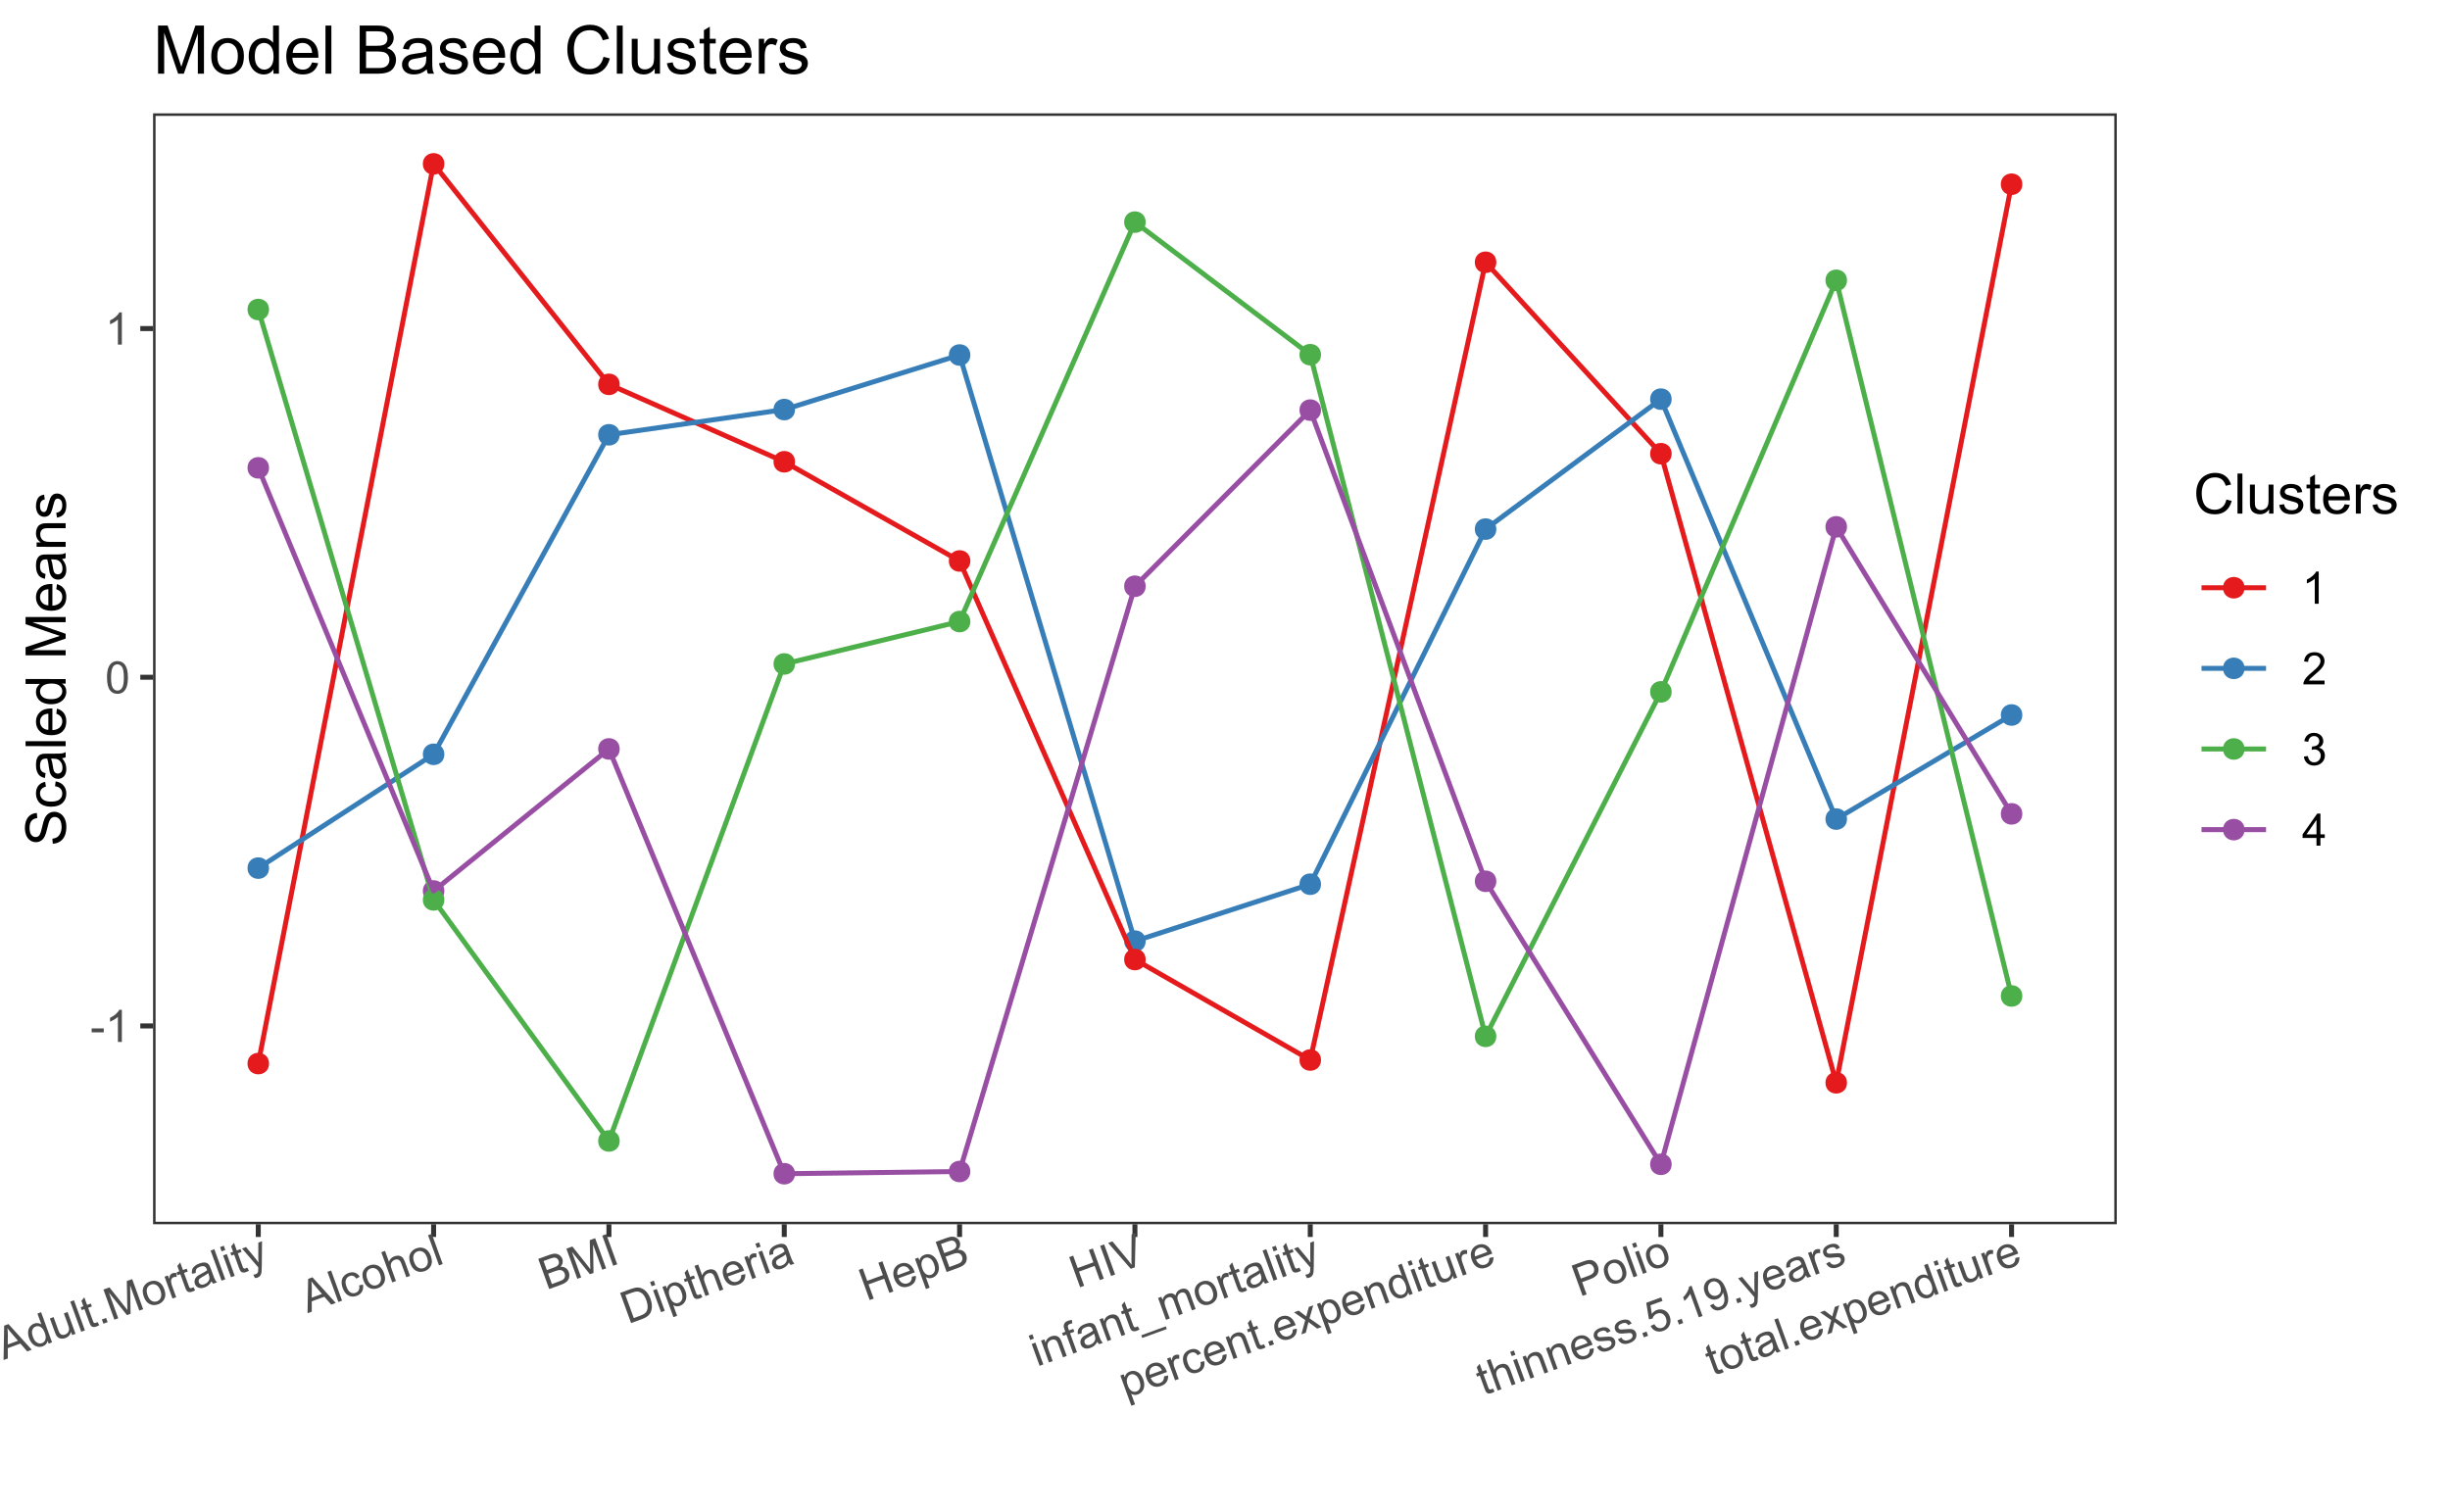 <?xml version="1.0" encoding="UTF-8"?>
<svg xmlns="http://www.w3.org/2000/svg" xmlns:xlink="http://www.w3.org/1999/xlink" width="525pt" height="324pt" viewBox="0 0 525 324" version="1.1">
<defs>
<g>
<symbol overflow="visible" id="glyph0-0">
<path style="stroke:none;" d="M 1.199 0 L 1.199 -6 L 6 -6 L 6 0 Z M 1.352 -0.148 L 5.852 -0.148 L 5.852 -5.852 L 1.352 -5.852 Z M 1.352 -0.148 "/>
</symbol>
<symbol overflow="visible" id="glyph0-1">
<path style="stroke:none;" d="M 0.305 -2.062 L 0.305 -2.91 L 2.898 -2.91 L 2.898 -2.062 Z M 0.305 -2.062 "/>
</symbol>
<symbol overflow="visible" id="glyph0-2">
<path style="stroke:none;" d="M 3.578 0 L 2.734 0 L 2.734 -5.375 C 2.527 -5.18 2.262 -4.988 1.934 -4.793 C 1.602 -4.598 1.305 -4.453 1.047 -4.359 L 1.047 -5.176 C 1.516 -5.395 1.926 -5.664 2.281 -5.98 C 2.633 -6.293 2.883 -6.598 3.031 -6.898 L 3.578 -6.898 Z M 3.578 0 "/>
</symbol>
<symbol overflow="visible" id="glyph0-3">
<path style="stroke:none;" d="M 0.398 -3.391 C 0.398 -4.199 0.48 -4.852 0.648 -5.352 C 0.812 -5.844 1.062 -6.227 1.395 -6.496 C 1.723 -6.762 2.137 -6.895 2.641 -6.898 C 3.004 -6.895 3.328 -6.82 3.609 -6.676 C 3.887 -6.523 4.113 -6.312 4.297 -6.035 C 4.477 -5.754 4.621 -5.41 4.723 -5.012 C 4.824 -4.605 4.875 -4.066 4.879 -3.391 C 4.875 -2.582 4.793 -1.93 4.629 -1.438 C 4.465 -0.938 4.215 -0.555 3.887 -0.289 C 3.555 -0.016 3.141 0.117 2.641 0.117 C 1.973 0.117 1.453 -0.117 1.078 -0.594 C 0.625 -1.164 0.398 -2.098 0.398 -3.391 Z M 1.266 -3.391 C 1.266 -2.258 1.395 -1.508 1.66 -1.137 C 1.922 -0.762 2.25 -0.574 2.641 -0.578 C 3.023 -0.574 3.348 -0.762 3.613 -1.141 C 3.875 -1.512 4.008 -2.262 4.012 -3.391 C 4.008 -4.52 3.875 -5.27 3.613 -5.645 C 3.348 -6.012 3.02 -6.199 2.629 -6.203 C 2.238 -6.199 1.93 -6.035 1.703 -5.711 C 1.41 -5.289 1.266 -4.516 1.266 -3.391 Z M 1.266 -3.391 "/>
</symbol>
<symbol overflow="visible" id="glyph0-4">
<path style="stroke:none;" d="M 4.832 -0.812 L 4.832 0 L 0.289 0 C 0.281 -0.203 0.316 -0.398 0.391 -0.586 C 0.504 -0.895 0.688 -1.199 0.945 -1.5 C 1.195 -1.797 1.562 -2.141 2.047 -2.539 C 2.789 -3.148 3.297 -3.637 3.562 -3.996 C 3.824 -4.352 3.953 -4.688 3.957 -5.012 C 3.953 -5.34 3.836 -5.621 3.598 -5.855 C 3.355 -6.082 3.043 -6.199 2.664 -6.203 C 2.254 -6.199 1.93 -6.078 1.688 -5.836 C 1.441 -5.59 1.316 -5.25 1.316 -4.824 L 0.449 -4.914 C 0.508 -5.559 0.73 -6.051 1.121 -6.391 C 1.504 -6.727 2.023 -6.895 2.68 -6.898 C 3.336 -6.895 3.859 -6.715 4.246 -6.352 C 4.629 -5.984 4.82 -5.531 4.824 -4.992 C 4.82 -4.715 4.766 -4.441 4.652 -4.18 C 4.539 -3.91 4.352 -3.633 4.094 -3.34 C 3.832 -3.047 3.398 -2.645 2.793 -2.133 C 2.285 -1.707 1.961 -1.418 1.816 -1.266 C 1.672 -1.113 1.551 -0.961 1.461 -0.812 Z M 4.832 -0.812 "/>
</symbol>
<symbol overflow="visible" id="glyph0-5">
<path style="stroke:none;" d="M 0.402 -1.812 L 1.246 -1.926 C 1.34 -1.445 1.504 -1.102 1.738 -0.895 C 1.969 -0.68 2.254 -0.574 2.594 -0.578 C 2.988 -0.574 3.324 -0.711 3.598 -0.988 C 3.871 -1.262 4.008 -1.602 4.008 -2.012 C 4.008 -2.395 3.879 -2.715 3.629 -2.969 C 3.371 -3.219 3.051 -3.344 2.664 -3.348 C 2.5 -3.344 2.301 -3.312 2.066 -3.254 L 2.16 -3.992 C 2.215 -3.984 2.262 -3.984 2.297 -3.984 C 2.656 -3.984 2.977 -4.078 3.266 -4.266 C 3.551 -4.453 3.695 -4.742 3.699 -5.133 C 3.695 -5.441 3.59 -5.695 3.383 -5.902 C 3.172 -6.102 2.902 -6.203 2.574 -6.207 C 2.242 -6.203 1.969 -6.102 1.754 -5.895 C 1.531 -5.688 1.391 -5.379 1.332 -4.969 L 0.488 -5.117 C 0.586 -5.68 0.82 -6.121 1.188 -6.434 C 1.551 -6.742 2.008 -6.895 2.555 -6.898 C 2.93 -6.895 3.273 -6.816 3.59 -6.656 C 3.902 -6.496 4.145 -6.277 4.312 -6 C 4.48 -5.719 4.562 -5.422 4.566 -5.113 C 4.562 -4.812 4.484 -4.543 4.324 -4.301 C 4.164 -4.059 3.926 -3.863 3.617 -3.723 C 4.02 -3.625 4.336 -3.43 4.562 -3.137 C 4.785 -2.84 4.898 -2.473 4.902 -2.031 C 4.898 -1.426 4.68 -0.918 4.246 -0.504 C 3.805 -0.09 3.25 0.117 2.586 0.121 C 1.98 0.117 1.48 -0.059 1.086 -0.418 C 0.684 -0.773 0.457 -1.238 0.402 -1.812 Z M 0.402 -1.812 "/>
</symbol>
<symbol overflow="visible" id="glyph0-6">
<path style="stroke:none;" d="M 3.102 0 L 3.102 -1.645 L 0.121 -1.645 L 0.121 -2.418 L 3.258 -6.871 L 3.945 -6.871 L 3.945 -2.418 L 4.875 -2.418 L 4.875 -1.645 L 3.945 -1.645 L 3.945 0 Z M 3.102 -2.418 L 3.102 -5.516 L 0.953 -2.418 Z M 3.102 -2.418 "/>
</symbol>
<symbol overflow="visible" id="glyph1-0">
<path style="stroke:none;" d="M 1.129 -0.41 L -0.926 -6.047 L 3.586 -7.691 L 5.637 -2.051 Z M 1.219 -0.602 L 5.445 -2.141 L 3.496 -7.496 L -0.73 -5.957 Z M 1.219 -0.602 "/>
</symbol>
<symbol overflow="visible" id="glyph1-1">
<path style="stroke:none;" d="M -0.012 0.004 L 0.117 -7.355 L 1.035 -7.691 L 6.031 -2.195 L 5.059 -1.84 L 3.59 -3.523 L 0.891 -2.539 L 0.895 -0.324 Z M 0.887 -3.324 L 3.074 -4.121 L 1.75 -5.664 C 1.344 -6.129 1.027 -6.52 0.805 -6.836 C 0.867 -6.391 0.902 -5.938 0.906 -5.477 Z M 0.887 -3.324 "/>
</symbol>
<symbol overflow="visible" id="glyph1-2">
<path style="stroke:none;" d="M 3.629 -1.32 L 3.414 -1.91 C 3.285 -1.34 2.934 -0.949 2.359 -0.738 C 1.984 -0.602 1.605 -0.578 1.219 -0.672 C 0.828 -0.762 0.48 -0.961 0.176 -1.27 C -0.129 -1.574 -0.367 -1.965 -0.543 -2.445 C -0.711 -2.91 -0.785 -3.363 -0.77 -3.801 C -0.75 -4.234 -0.625 -4.609 -0.387 -4.93 C -0.148 -5.242 0.16 -5.473 0.547 -5.617 C 0.824 -5.715 1.098 -5.746 1.363 -5.711 C 1.625 -5.668 1.859 -5.578 2.07 -5.441 L 1.227 -7.758 L 2.016 -8.047 L 4.363 -1.59 Z M 0.273 -2.742 C 0.488 -2.141 0.777 -1.738 1.141 -1.535 C 1.5 -1.332 1.852 -1.293 2.199 -1.418 C 2.543 -1.543 2.785 -1.789 2.926 -2.164 C 3.059 -2.531 3.023 -3.008 2.816 -3.594 C 2.582 -4.23 2.289 -4.656 1.934 -4.867 C 1.578 -5.074 1.219 -5.113 0.859 -4.988 C 0.504 -4.855 0.262 -4.605 0.133 -4.23 C 0 -3.855 0.047 -3.359 0.273 -2.742 Z M 0.273 -2.742 "/>
</symbol>
<symbol overflow="visible" id="glyph1-3">
<path style="stroke:none;" d="M 3.66 -1.332 L 3.41 -2.02 C 3.238 -1.355 2.84 -0.91 2.215 -0.688 C 1.938 -0.582 1.66 -0.543 1.383 -0.562 C 1.105 -0.578 0.879 -0.645 0.707 -0.766 C 0.531 -0.883 0.379 -1.051 0.246 -1.266 C 0.156 -1.41 0.051 -1.648 -0.07 -1.988 L -1.125 -4.887 L -0.332 -5.176 L 0.613 -2.582 C 0.758 -2.164 0.875 -1.891 0.965 -1.762 C 1.086 -1.57 1.25 -1.445 1.461 -1.387 C 1.664 -1.324 1.887 -1.336 2.125 -1.426 C 2.359 -1.508 2.559 -1.652 2.727 -1.852 C 2.887 -2.047 2.977 -2.266 2.988 -2.512 C 2.996 -2.75 2.926 -3.07 2.785 -3.473 L 1.875 -5.98 L 2.668 -6.27 L 4.371 -1.59 Z M 3.66 -1.332 "/>
</symbol>
<symbol overflow="visible" id="glyph1-4">
<path style="stroke:none;" d="M 0.578 -0.211 L -1.773 -6.668 L -0.98 -6.957 L 1.371 -0.5 Z M 0.578 -0.211 "/>
</symbol>
<symbol overflow="visible" id="glyph1-5">
<path style="stroke:none;" d="M 2.066 -1.555 L 2.438 -0.898 C 2.23 -0.766 2.039 -0.672 1.863 -0.609 C 1.574 -0.504 1.332 -0.465 1.145 -0.5 C 0.949 -0.531 0.793 -0.613 0.676 -0.738 C 0.555 -0.863 0.41 -1.164 0.242 -1.641 L -0.738 -4.332 L -1.32 -4.117 L -1.543 -4.734 L -0.961 -4.945 L -1.383 -6.105 L -0.77 -6.867 L -0.176 -5.234 L 0.625 -5.523 L 0.848 -4.906 L 0.051 -4.617 L 1.047 -1.883 C 1.125 -1.652 1.191 -1.512 1.246 -1.461 C 1.297 -1.402 1.359 -1.367 1.438 -1.355 C 1.512 -1.34 1.609 -1.355 1.73 -1.398 C 1.816 -1.426 1.93 -1.477 2.066 -1.555 Z M 2.066 -1.555 "/>
</symbol>
<symbol overflow="visible" id="glyph1-6">
<path style="stroke:none;" d="M 0.82 -0.297 L 0.492 -1.203 L 1.395 -1.531 L 1.723 -0.625 Z M 0.82 -0.297 "/>
</symbol>
<symbol overflow="visible" id="glyph1-7">
<path style="stroke:none;" d="M 0.668 -0.242 L -1.68 -6.699 L -0.395 -7.168 L 2.797 -3.152 C 3.09 -2.777 3.309 -2.496 3.453 -2.309 C 3.438 -2.57 3.43 -2.957 3.422 -3.469 L 3.332 -8.527 L 4.48 -8.945 L 6.832 -2.488 L 6.008 -2.188 L 4.039 -7.59 L 4.133 -1.504 L 3.359 -1.223 L -0.508 -6.039 L 1.492 -0.543 Z M 0.668 -0.242 "/>
</symbol>
<symbol overflow="visible" id="glyph1-8">
<path style="stroke:none;" d="M -0.551 -2.449 C -0.863 -3.312 -0.855 -4.039 -0.531 -4.637 C -0.254 -5.125 0.172 -5.477 0.754 -5.691 C 1.391 -5.922 1.992 -5.902 2.559 -5.633 C 3.117 -5.355 3.535 -4.848 3.809 -4.109 C 4.027 -3.504 4.105 -3 4.051 -2.59 C 3.992 -2.176 3.828 -1.809 3.555 -1.496 C 3.277 -1.176 2.938 -0.945 2.531 -0.801 C 1.875 -0.562 1.27 -0.578 0.715 -0.852 C 0.16 -1.121 -0.262 -1.656 -0.551 -2.449 Z M 0.262 -2.746 C 0.477 -2.145 0.77 -1.742 1.145 -1.543 C 1.512 -1.336 1.895 -1.309 2.293 -1.453 C 2.684 -1.594 2.957 -1.859 3.109 -2.258 C 3.262 -2.648 3.227 -3.156 3.008 -3.773 C 2.793 -4.352 2.504 -4.738 2.133 -4.941 C 1.762 -5.141 1.379 -5.172 0.992 -5.035 C 0.59 -4.887 0.316 -4.621 0.164 -4.23 C 0.016 -3.84 0.047 -3.344 0.262 -2.746 Z M 0.262 -2.746 "/>
</symbol>
<symbol overflow="visible" id="glyph1-9">
<path style="stroke:none;" d="M 0.586 -0.215 L -1.117 -4.891 L -0.402 -5.152 L -0.145 -4.441 C -0.082 -4.84 0.004 -5.117 0.117 -5.281 C 0.234 -5.438 0.383 -5.555 0.57 -5.625 C 0.836 -5.719 1.141 -5.73 1.48 -5.668 L 1.473 -4.832 C 1.234 -4.875 1.02 -4.863 0.828 -4.793 C 0.652 -4.727 0.516 -4.617 0.418 -4.465 C 0.316 -4.309 0.273 -4.129 0.281 -3.926 C 0.297 -3.609 0.363 -3.281 0.488 -2.949 L 1.379 -0.5 Z M 0.586 -0.215 "/>
</symbol>
<symbol overflow="visible" id="glyph1-10">
<path style="stroke:none;" d="M 3.438 -1.906 C 3.23 -1.547 3.012 -1.27 2.781 -1.066 C 2.543 -0.863 2.27 -0.703 1.965 -0.594 C 1.445 -0.402 1.004 -0.387 0.641 -0.539 C 0.27 -0.688 0.02 -0.957 -0.121 -1.352 C -0.203 -1.578 -0.227 -1.805 -0.191 -2.035 C -0.156 -2.262 -0.078 -2.465 0.047 -2.641 C 0.172 -2.816 0.328 -2.973 0.523 -3.109 C 0.66 -3.203 0.883 -3.328 1.188 -3.484 C 1.797 -3.793 2.234 -4.055 2.5 -4.273 C 2.461 -4.379 2.438 -4.449 2.43 -4.48 C 2.309 -4.801 2.152 -5 1.957 -5.082 C 1.688 -5.184 1.352 -5.164 0.957 -5.023 C 0.578 -4.883 0.328 -4.719 0.199 -4.523 C 0.07 -4.328 0.023 -4.047 0.059 -3.688 L -0.754 -3.512 C -0.801 -3.863 -0.781 -4.176 -0.695 -4.441 C -0.605 -4.703 -0.43 -4.945 -0.168 -5.168 C 0.094 -5.387 0.426 -5.57 0.832 -5.719 C 1.23 -5.863 1.57 -5.934 1.855 -5.934 C 2.137 -5.93 2.363 -5.879 2.535 -5.777 C 2.703 -5.676 2.852 -5.523 2.98 -5.328 C 3.055 -5.199 3.156 -4.961 3.285 -4.613 L 3.668 -3.555 C 3.934 -2.816 4.117 -2.355 4.227 -2.176 C 4.328 -1.988 4.465 -1.828 4.633 -1.688 L 3.805 -1.387 C 3.66 -1.516 3.539 -1.688 3.438 -1.906 Z M 2.727 -3.652 C 2.477 -3.426 2.082 -3.168 1.539 -2.879 C 1.23 -2.711 1.02 -2.574 0.906 -2.469 C 0.789 -2.359 0.715 -2.238 0.688 -2.098 C 0.652 -1.957 0.664 -1.816 0.715 -1.684 C 0.793 -1.465 0.938 -1.316 1.148 -1.238 C 1.359 -1.152 1.617 -1.168 1.926 -1.285 C 2.23 -1.395 2.477 -1.562 2.668 -1.781 C 2.855 -2 2.965 -2.246 2.992 -2.52 C 3.012 -2.73 2.957 -3.008 2.832 -3.359 Z M 2.727 -3.652 "/>
</symbol>
<symbol overflow="visible" id="glyph1-11">
<path style="stroke:none;" d="M -1.418 -5.766 L -1.75 -6.676 L -0.957 -6.965 L -0.625 -6.051 Z M 0.598 -0.219 L -1.105 -4.895 L -0.312 -5.184 L 1.391 -0.508 Z M 0.598 -0.219 "/>
</symbol>
<symbol overflow="visible" id="glyph1-12">
<path style="stroke:none;" d="M 1.215 1.598 L 0.855 0.887 C 1.043 0.867 1.203 0.836 1.336 0.789 C 1.512 0.723 1.641 0.641 1.727 0.547 C 1.809 0.445 1.863 0.332 1.895 0.207 C 1.914 0.105 1.926 -0.117 1.922 -0.473 C 1.922 -0.516 1.922 -0.59 1.922 -0.691 L -1.559 -4.73 L -0.703 -5.043 L 1.258 -2.688 C 1.504 -2.387 1.75 -2.066 1.992 -1.727 C 1.949 -2.121 1.926 -2.516 1.93 -2.91 L 1.938 -6.004 L 2.73 -6.289 L 2.68 -0.887 C 2.672 -0.301 2.652 0.102 2.621 0.336 C 2.574 0.645 2.484 0.895 2.348 1.086 C 2.207 1.273 2.012 1.414 1.762 1.508 C 1.605 1.562 1.422 1.594 1.215 1.598 Z M 1.215 1.598 "/>
</symbol>
<symbol overflow="visible" id="glyph1-13">
<path style="stroke:none;" d="M 3.023 -3.039 L 3.84 -3.223 C 3.945 -2.652 3.883 -2.152 3.645 -1.723 C 3.402 -1.289 3.027 -0.98 2.52 -0.797 C 1.879 -0.562 1.285 -0.582 0.746 -0.863 C 0.203 -1.137 -0.207 -1.668 -0.492 -2.449 C -0.676 -2.953 -0.75 -3.426 -0.723 -3.867 C -0.691 -4.305 -0.543 -4.68 -0.27 -4.996 C 0.004 -5.309 0.34 -5.539 0.742 -5.688 C 1.246 -5.871 1.707 -5.895 2.129 -5.754 C 2.543 -5.613 2.883 -5.324 3.148 -4.887 L 2.422 -4.488 C 2.23 -4.773 2.016 -4.961 1.773 -5.055 C 1.527 -5.145 1.273 -5.141 1.012 -5.047 C 0.609 -4.898 0.336 -4.637 0.195 -4.262 C 0.047 -3.883 0.086 -3.387 0.312 -2.77 C 0.539 -2.137 0.828 -1.723 1.172 -1.527 C 1.516 -1.328 1.883 -1.301 2.273 -1.445 C 2.582 -1.559 2.805 -1.75 2.945 -2.016 C 3.082 -2.281 3.109 -2.621 3.023 -3.039 Z M 3.023 -3.039 "/>
</symbol>
<symbol overflow="visible" id="glyph1-14">
<path style="stroke:none;" d="M 0.594 -0.215 L -1.754 -6.676 L -0.961 -6.961 L -0.121 -4.645 C 0.094 -5.207 0.48 -5.59 1.047 -5.797 C 1.391 -5.922 1.715 -5.965 2.023 -5.922 C 2.328 -5.875 2.582 -5.754 2.777 -5.555 C 2.973 -5.352 3.152 -5.02 3.324 -4.566 L 4.406 -1.602 L 3.613 -1.316 L 2.531 -4.277 C 2.387 -4.676 2.195 -4.934 1.961 -5.051 C 1.723 -5.168 1.445 -5.168 1.133 -5.055 C 0.895 -4.969 0.695 -4.828 0.535 -4.633 C 0.371 -4.434 0.285 -4.215 0.273 -3.973 C 0.258 -3.73 0.32 -3.426 0.457 -3.062 L 1.387 -0.504 Z M 0.594 -0.215 "/>
</symbol>
<symbol overflow="visible" id="glyph1-15">
<path style="stroke:none;" d="M 0.66 -0.242 L -1.691 -6.699 L 0.734 -7.578 C 1.223 -7.754 1.645 -7.832 1.992 -7.812 C 2.336 -7.789 2.641 -7.676 2.91 -7.465 C 3.176 -7.254 3.363 -7 3.477 -6.707 C 3.57 -6.43 3.59 -6.141 3.531 -5.844 C 3.469 -5.543 3.316 -5.266 3.07 -5.008 C 3.5 -5.035 3.871 -4.949 4.184 -4.75 C 4.492 -4.547 4.715 -4.258 4.855 -3.887 C 4.961 -3.582 5 -3.277 4.969 -2.973 C 4.938 -2.664 4.852 -2.406 4.715 -2.199 C 4.578 -1.988 4.383 -1.797 4.125 -1.621 C 3.867 -1.445 3.531 -1.285 3.121 -1.137 Z M 0.152 -4.297 L 1.551 -4.805 C 1.926 -4.941 2.188 -5.062 2.336 -5.176 C 2.527 -5.316 2.652 -5.484 2.711 -5.676 C 2.762 -5.863 2.75 -6.07 2.672 -6.301 C 2.594 -6.512 2.473 -6.684 2.309 -6.809 C 2.145 -6.934 1.957 -6.988 1.746 -6.98 C 1.535 -6.969 1.195 -6.883 0.734 -6.715 L -0.559 -6.246 Z M 1.238 -1.312 L 2.844 -1.898 C 3.117 -2 3.309 -2.078 3.414 -2.141 C 3.598 -2.242 3.742 -2.363 3.844 -2.496 C 3.945 -2.625 4.008 -2.781 4.039 -2.973 C 4.062 -3.16 4.039 -3.359 3.969 -3.566 C 3.879 -3.805 3.742 -3.992 3.555 -4.125 C 3.363 -4.258 3.148 -4.32 2.906 -4.312 C 2.66 -4.305 2.332 -4.227 1.922 -4.078 L 0.43 -3.535 Z M 1.238 -1.312 "/>
</symbol>
<symbol overflow="visible" id="glyph1-16">
<path style="stroke:none;" d="M 0.84 -0.305 L -1.508 -6.762 L -0.656 -7.074 L 1.695 -0.617 Z M 0.84 -0.305 "/>
</symbol>
<symbol overflow="visible" id="glyph1-17">
<path style="stroke:none;" d="M 0.695 -0.254 L -1.656 -6.711 L 0.57 -7.52 C 1.07 -7.699 1.465 -7.809 1.754 -7.848 C 2.152 -7.895 2.523 -7.855 2.867 -7.727 C 3.309 -7.562 3.699 -7.289 4.031 -6.902 C 4.363 -6.516 4.633 -6.035 4.848 -5.461 C 5.02 -4.969 5.121 -4.512 5.148 -4.094 C 5.168 -3.672 5.137 -3.305 5.051 -2.992 C 4.961 -2.676 4.836 -2.41 4.676 -2.191 C 4.512 -1.973 4.293 -1.77 4.023 -1.59 C 3.746 -1.402 3.414 -1.242 3.027 -1.102 Z M 1.273 -1.328 L 2.652 -1.828 C 3.074 -1.984 3.395 -2.145 3.609 -2.312 C 3.82 -2.477 3.973 -2.66 4.066 -2.859 C 4.195 -3.133 4.254 -3.461 4.242 -3.848 C 4.23 -4.227 4.137 -4.66 3.961 -5.152 C 3.715 -5.824 3.414 -6.305 3.062 -6.59 C 2.707 -6.867 2.348 -7.012 1.988 -7.023 C 1.723 -7.027 1.34 -6.938 0.836 -6.754 L -0.523 -6.258 Z M 1.273 -1.328 "/>
</symbol>
<symbol overflow="visible" id="glyph1-18">
<path style="stroke:none;" d="M 1.246 1.578 L -1.109 -4.895 L -0.387 -5.156 L -0.164 -4.551 C -0.078 -4.848 0.047 -5.094 0.215 -5.293 C 0.383 -5.488 0.621 -5.645 0.934 -5.758 C 1.328 -5.902 1.719 -5.926 2.102 -5.832 C 2.48 -5.734 2.816 -5.531 3.109 -5.215 C 3.398 -4.895 3.625 -4.512 3.793 -4.07 C 3.965 -3.59 4.035 -3.125 4.004 -2.68 C 3.969 -2.23 3.828 -1.848 3.574 -1.527 C 3.32 -1.203 3.012 -0.977 2.656 -0.848 C 2.387 -0.75 2.129 -0.719 1.883 -0.754 C 1.629 -0.789 1.406 -0.867 1.211 -0.988 L 2.039 1.289 Z M 0.473 -2.789 C 0.688 -2.188 0.969 -1.785 1.32 -1.586 C 1.664 -1.387 2.012 -1.352 2.363 -1.48 C 2.715 -1.605 2.965 -1.863 3.105 -2.254 C 3.246 -2.641 3.203 -3.148 2.98 -3.777 C 2.758 -4.371 2.473 -4.773 2.121 -4.98 C 1.77 -5.188 1.422 -5.23 1.082 -5.109 C 0.742 -4.984 0.5 -4.715 0.359 -4.309 C 0.211 -3.895 0.25 -3.391 0.473 -2.789 Z M 0.473 -2.789 "/>
</symbol>
<symbol overflow="visible" id="glyph1-19">
<path style="stroke:none;" d="M 3.25 -2.887 L 4.105 -3.086 C 4.148 -2.559 4.043 -2.098 3.793 -1.707 C 3.535 -1.312 3.137 -1.02 2.598 -0.824 C 1.91 -0.574 1.293 -0.586 0.738 -0.863 C 0.188 -1.137 -0.227 -1.656 -0.508 -2.418 C -0.793 -3.203 -0.812 -3.887 -0.566 -4.473 C -0.316 -5.051 0.129 -5.461 0.773 -5.699 C 1.398 -5.922 1.984 -5.895 2.539 -5.617 C 3.086 -5.332 3.504 -4.805 3.789 -4.039 C 3.801 -3.988 3.824 -3.918 3.859 -3.824 L 0.371 -2.555 C 0.582 -2.051 0.871 -1.707 1.234 -1.531 C 1.594 -1.352 1.969 -1.336 2.363 -1.48 C 2.652 -1.582 2.875 -1.746 3.023 -1.977 C 3.172 -2.203 3.246 -2.508 3.25 -2.887 Z M 0.18 -3.223 L 2.789 -4.172 C 2.609 -4.555 2.402 -4.812 2.168 -4.949 C 1.805 -5.16 1.422 -5.195 1.02 -5.051 C 0.652 -4.918 0.391 -4.684 0.234 -4.348 C 0.078 -4.012 0.059 -3.637 0.18 -3.223 Z M 0.18 -3.223 "/>
</symbol>
<symbol overflow="visible" id="glyph1-20">
<path style="stroke:none;" d="M 0.723 -0.262 L -1.629 -6.719 L -0.773 -7.031 L 0.191 -4.379 L 3.547 -5.602 L 2.582 -8.254 L 3.438 -8.562 L 5.789 -2.105 L 4.934 -1.797 L 3.824 -4.84 L 0.469 -3.617 L 1.578 -0.574 Z M 0.723 -0.262 "/>
</symbol>
<symbol overflow="visible" id="glyph1-21">
<path style="stroke:none;" d="M 2.543 -0.926 L -2.312 -6.473 L -1.387 -6.809 L 2 -2.727 C 2.266 -2.398 2.508 -2.09 2.723 -1.793 C 2.691 -2.184 2.68 -2.578 2.688 -2.977 L 2.723 -8.305 L 3.598 -8.621 L 3.418 -1.242 Z M 2.543 -0.926 "/>
</symbol>
<symbol overflow="visible" id="glyph1-22">
<path style="stroke:none;" d="M 0.594 -0.215 L -1.109 -4.895 L -0.395 -5.152 L -0.152 -4.488 C 0.004 -5.129 0.406 -5.566 1.055 -5.801 C 1.336 -5.902 1.613 -5.945 1.887 -5.934 C 2.16 -5.914 2.383 -5.844 2.562 -5.727 C 2.738 -5.602 2.895 -5.438 3.023 -5.23 C 3.105 -5.094 3.211 -4.844 3.348 -4.477 L 4.395 -1.602 L 3.602 -1.312 L 2.566 -4.156 C 2.449 -4.477 2.328 -4.707 2.211 -4.848 C 2.086 -4.98 1.93 -5.07 1.742 -5.109 C 1.547 -5.148 1.348 -5.129 1.141 -5.055 C 0.801 -4.93 0.547 -4.715 0.379 -4.414 C 0.211 -4.105 0.238 -3.656 0.457 -3.059 L 1.387 -0.504 Z M 0.594 -0.215 "/>
</symbol>
<symbol overflow="visible" id="glyph1-23">
<path style="stroke:none;" d="M 0.785 -0.285 L -0.695 -4.348 L -1.395 -4.09 L -1.617 -4.707 L -0.918 -4.965 L -1.102 -5.461 C -1.211 -5.773 -1.266 -6.016 -1.27 -6.191 C -1.266 -6.422 -1.191 -6.637 -1.051 -6.84 C -0.902 -7.035 -0.656 -7.199 -0.312 -7.324 C -0.086 -7.402 0.168 -7.465 0.457 -7.516 L 0.59 -6.781 C 0.414 -6.746 0.254 -6.703 0.105 -6.652 C -0.133 -6.562 -0.281 -6.449 -0.348 -6.312 C -0.406 -6.172 -0.387 -5.965 -0.289 -5.684 L -0.129 -5.25 L 0.781 -5.582 L 1.008 -4.965 L 0.094 -4.633 L 1.574 -0.574 Z M 0.785 -0.285 "/>
</symbol>
<symbol overflow="visible" id="glyph1-24">
<path style="stroke:none;" d="M 0.516 1.844 L 0.309 1.27 L 5.562 -0.645 L 5.77 -0.07 Z M 0.516 1.844 "/>
</symbol>
<symbol overflow="visible" id="glyph1-25">
<path style="stroke:none;" d="M 0.594 -0.215 L -1.109 -4.895 L -0.398 -5.152 L -0.16 -4.496 C -0.094 -4.773 0.031 -5.031 0.223 -5.262 C 0.418 -5.488 0.668 -5.656 0.98 -5.773 C 1.324 -5.898 1.637 -5.93 1.91 -5.867 C 2.184 -5.801 2.414 -5.66 2.602 -5.438 C 2.773 -6.117 3.152 -6.562 3.746 -6.781 C 4.207 -6.945 4.613 -6.949 4.957 -6.785 C 5.301 -6.617 5.57 -6.266 5.766 -5.734 L 6.934 -2.523 L 6.145 -2.238 L 5.07 -5.184 C 4.953 -5.5 4.848 -5.719 4.746 -5.84 C 4.645 -5.957 4.508 -6.035 4.344 -6.074 C 4.172 -6.109 4 -6.094 3.82 -6.031 C 3.492 -5.906 3.258 -5.699 3.121 -5.402 C 2.98 -5.105 3 -4.715 3.18 -4.234 L 4.168 -1.516 L 3.375 -1.227 L 2.27 -4.266 C 2.137 -4.617 1.977 -4.855 1.785 -4.988 C 1.59 -5.113 1.348 -5.125 1.055 -5.023 C 0.828 -4.938 0.641 -4.805 0.5 -4.621 C 0.352 -4.434 0.277 -4.211 0.277 -3.957 C 0.27 -3.695 0.348 -3.355 0.504 -2.934 L 1.387 -0.504 Z M 0.594 -0.215 "/>
</symbol>
<symbol overflow="visible" id="glyph1-26">
<path style="stroke:none;" d="M 0.066 -0.023 L 0.891 -3.078 L -1.508 -4.75 L -0.52 -5.109 L 0.598 -4.273 C 0.809 -4.109 0.98 -3.977 1.117 -3.867 C 1.172 -4.109 1.227 -4.324 1.285 -4.512 L 1.672 -5.906 L 2.617 -6.25 L 1.805 -3.461 L 4.445 -1.617 L 3.473 -1.262 L 1.98 -2.367 L 1.582 -2.668 L 1.027 -0.375 Z M 0.066 -0.023 "/>
</symbol>
<symbol overflow="visible" id="glyph1-27">
<path style="stroke:none;" d="M 0.695 -0.254 L -1.656 -6.711 L 0.781 -7.598 C 1.207 -7.75 1.543 -7.848 1.785 -7.895 C 2.117 -7.953 2.418 -7.949 2.691 -7.883 C 2.957 -7.809 3.207 -7.664 3.438 -7.445 C 3.664 -7.223 3.836 -6.953 3.953 -6.637 C 4.152 -6.086 4.148 -5.559 3.938 -5.051 C 3.727 -4.543 3.164 -4.121 2.25 -3.793 L 0.594 -3.191 L 1.551 -0.562 Z M 0.316 -3.953 L 1.988 -4.559 C 2.535 -4.758 2.891 -5 3.051 -5.293 C 3.203 -5.582 3.215 -5.914 3.082 -6.289 C 2.984 -6.555 2.832 -6.762 2.625 -6.91 C 2.418 -7.051 2.191 -7.113 1.949 -7.094 C 1.789 -7.078 1.516 -7 1.129 -6.859 L -0.523 -6.258 Z M 0.316 -3.953 "/>
</symbol>
<symbol overflow="visible" id="glyph1-28">
<path style="stroke:none;" d="M -0.23 -1.496 L 0.508 -1.906 C 0.664 -1.602 0.875 -1.406 1.137 -1.316 C 1.398 -1.219 1.711 -1.238 2.074 -1.375 C 2.438 -1.504 2.68 -1.676 2.805 -1.891 C 2.926 -2.102 2.949 -2.309 2.879 -2.508 C 2.809 -2.688 2.68 -2.801 2.492 -2.848 C 2.352 -2.879 2.051 -2.867 1.582 -2.82 C 0.945 -2.75 0.496 -2.73 0.234 -2.762 C -0.027 -2.785 -0.25 -2.871 -0.438 -3.02 C -0.621 -3.164 -0.754 -3.355 -0.84 -3.586 C -0.91 -3.793 -0.934 -4 -0.906 -4.215 C -0.875 -4.426 -0.801 -4.621 -0.68 -4.801 C -0.586 -4.934 -0.445 -5.074 -0.258 -5.215 C -0.07 -5.355 0.145 -5.469 0.391 -5.559 C 0.754 -5.691 1.094 -5.758 1.414 -5.754 C 1.727 -5.746 1.984 -5.676 2.188 -5.547 C 2.383 -5.41 2.562 -5.203 2.723 -4.922 L 1.984 -4.535 C 1.859 -4.762 1.688 -4.91 1.473 -4.984 C 1.254 -5.059 0.992 -5.039 0.684 -4.93 C 0.32 -4.793 0.086 -4.641 -0.027 -4.465 C -0.137 -4.285 -0.164 -4.113 -0.109 -3.957 C -0.066 -3.848 -0.004 -3.77 0.09 -3.715 C 0.184 -3.652 0.312 -3.617 0.469 -3.613 C 0.559 -3.609 0.816 -3.625 1.246 -3.664 C 1.859 -3.715 2.293 -3.734 2.551 -3.723 C 2.805 -3.707 3.031 -3.633 3.227 -3.496 C 3.418 -3.359 3.562 -3.156 3.664 -2.891 C 3.754 -2.621 3.766 -2.344 3.699 -2.059 C 3.629 -1.766 3.473 -1.504 3.23 -1.273 C 2.984 -1.035 2.68 -0.852 2.316 -0.723 C 1.703 -0.496 1.195 -0.453 0.785 -0.594 C 0.375 -0.727 0.039 -1.027 -0.23 -1.496 Z M -0.23 -1.496 "/>
</symbol>
<symbol overflow="visible" id="glyph1-29">
<path style="stroke:none;" d="M -0.242 -1.828 L 0.566 -2.203 C 0.773 -1.82 1.027 -1.566 1.328 -1.445 C 1.625 -1.32 1.934 -1.316 2.25 -1.434 C 2.633 -1.57 2.902 -1.832 3.062 -2.215 C 3.223 -2.598 3.215 -3.027 3.043 -3.508 C 2.875 -3.957 2.621 -4.266 2.273 -4.438 C 1.922 -4.602 1.539 -4.613 1.133 -4.469 C 0.875 -4.371 0.668 -4.227 0.504 -4.039 C 0.34 -3.844 0.23 -3.637 0.184 -3.414 L -0.594 -3.238 L -1.176 -6.785 L 2.035 -7.953 L 2.309 -7.195 L -0.266 -6.258 L 0.016 -4.395 C 0.301 -4.805 0.66 -5.086 1.09 -5.246 C 1.652 -5.449 2.195 -5.43 2.727 -5.18 C 3.254 -4.93 3.633 -4.496 3.859 -3.883 C 4.07 -3.297 4.082 -2.73 3.898 -2.184 C 3.672 -1.508 3.203 -1.039 2.488 -0.781 C 1.898 -0.562 1.359 -0.555 0.871 -0.75 C 0.375 -0.945 0.008 -1.305 -0.242 -1.828 Z M -0.242 -1.828 "/>
</symbol>
<symbol overflow="visible" id="glyph1-30">
<path style="stroke:none;" d="M 3.359 -1.223 L 2.566 -0.934 L 0.73 -5.988 C 0.602 -5.734 0.418 -5.461 0.176 -5.168 C -0.066 -4.871 -0.293 -4.633 -0.508 -4.453 L -0.789 -5.219 C -0.418 -5.586 -0.125 -5.98 0.098 -6.398 C 0.32 -6.816 0.449 -7.188 0.488 -7.52 L 1 -7.707 Z M 3.359 -1.223 "/>
</symbol>
<symbol overflow="visible" id="glyph1-31">
<path style="stroke:none;" d="M -0.051 -1.672 L 0.688 -2.02 C 0.879 -1.684 1.098 -1.469 1.34 -1.375 C 1.578 -1.277 1.84 -1.281 2.129 -1.387 C 2.371 -1.473 2.566 -1.605 2.707 -1.785 C 2.848 -1.961 2.941 -2.164 2.996 -2.398 C 3.043 -2.625 3.051 -2.914 3.016 -3.262 C 2.98 -3.605 2.902 -3.945 2.785 -4.277 C 2.77 -4.309 2.75 -4.359 2.723 -4.434 C 2.652 -4.121 2.508 -3.836 2.293 -3.582 C 2.074 -3.32 1.809 -3.133 1.488 -3.02 C 0.953 -2.824 0.434 -2.855 -0.078 -3.109 C -0.586 -3.359 -0.957 -3.805 -1.191 -4.441 C -1.426 -5.094 -1.426 -5.688 -1.188 -6.23 C -0.945 -6.77 -0.535 -7.148 0.047 -7.359 C 0.465 -7.512 0.887 -7.535 1.32 -7.438 C 1.746 -7.336 2.129 -7.109 2.465 -6.758 C 2.797 -6.402 3.109 -5.832 3.398 -5.043 C 3.695 -4.215 3.844 -3.523 3.844 -2.973 C 3.844 -2.414 3.711 -1.945 3.453 -1.562 C 3.188 -1.176 2.82 -0.898 2.348 -0.73 C 1.84 -0.543 1.375 -0.531 0.957 -0.699 C 0.531 -0.859 0.199 -1.184 -0.051 -1.672 Z M 2.16 -5.703 C 1.992 -6.156 1.738 -6.477 1.398 -6.656 C 1.059 -6.836 0.719 -6.863 0.383 -6.738 C 0.027 -6.609 -0.223 -6.352 -0.383 -5.973 C -0.535 -5.586 -0.531 -5.168 -0.367 -4.711 C -0.215 -4.297 0.027 -4.008 0.367 -3.844 C 0.707 -3.676 1.062 -3.656 1.43 -3.793 C 1.797 -3.922 2.051 -4.16 2.191 -4.508 C 2.332 -4.848 2.32 -5.246 2.16 -5.703 Z M 2.16 -5.703 "/>
</symbol>
<symbol overflow="visible" id="glyph2-0">
<path style="stroke:none;" d="M 0 -1.5 L -7.5 -1.5 L -7.5 -7.5 L 0 -7.5 Z M -0.188 -1.688 L -0.188 -7.312 L -7.312 -7.312 L -7.312 -1.688 Z M -0.188 -1.688 "/>
</symbol>
<symbol overflow="visible" id="glyph2-1">
<path style="stroke:none;" d="M -2.758 -0.539 L -2.852 -1.613 C -2.422 -1.66 -2.07 -1.777 -1.797 -1.965 C -1.52 -2.145 -1.297 -2.434 -1.125 -2.828 C -0.953 -3.215 -0.867 -3.656 -0.871 -4.148 C -0.867 -4.578 -0.93 -4.961 -1.062 -5.297 C -1.188 -5.629 -1.367 -5.875 -1.594 -6.039 C -1.82 -6.199 -2.066 -6.281 -2.332 -6.281 C -2.598 -6.281 -2.832 -6.203 -3.035 -6.047 C -3.238 -5.891 -3.406 -5.633 -3.543 -5.273 C -3.633 -5.043 -3.773 -4.531 -3.965 -3.746 C -4.152 -2.953 -4.332 -2.402 -4.5 -2.086 C -4.711 -1.676 -4.977 -1.367 -5.297 -1.168 C -5.617 -0.965 -5.973 -0.867 -6.367 -0.867 C -6.801 -0.867 -7.207 -0.988 -7.582 -1.234 C -7.957 -1.48 -8.242 -1.84 -8.441 -2.312 C -8.633 -2.785 -8.73 -3.312 -8.734 -3.891 C -8.73 -4.527 -8.629 -5.086 -8.426 -5.574 C -8.223 -6.059 -7.922 -6.434 -7.523 -6.695 C -7.125 -6.957 -6.672 -7.098 -6.172 -7.117 L -6.086 -6.031 C -6.629 -5.969 -7.039 -5.77 -7.316 -5.434 C -7.594 -5.094 -7.734 -4.598 -7.734 -3.938 C -7.734 -3.25 -7.605 -2.746 -7.355 -2.434 C -7.098 -2.117 -6.797 -1.961 -6.445 -1.965 C -6.137 -1.961 -5.883 -2.074 -5.684 -2.297 C -5.48 -2.516 -5.273 -3.086 -5.07 -4.012 C -4.859 -4.934 -4.68 -5.566 -4.523 -5.914 C -4.293 -6.41 -4 -6.781 -3.648 -7.02 C -3.293 -7.254 -2.887 -7.371 -2.426 -7.375 C -1.965 -7.371 -1.531 -7.242 -1.133 -6.984 C -0.727 -6.723 -0.414 -6.344 -0.188 -5.855 C 0.035 -5.363 0.145 -4.812 0.148 -4.203 C 0.145 -3.422 0.035 -2.77 -0.191 -2.246 C -0.414 -1.719 -0.754 -1.309 -1.215 -1.012 C -1.668 -0.711 -2.184 -0.555 -2.758 -0.539 Z M -2.758 -0.539 "/>
</symbol>
<symbol overflow="visible" id="glyph2-2">
<path style="stroke:none;" d="M -2.277 -4.852 L -2.145 -5.891 C -1.426 -5.773 -0.863 -5.484 -0.465 -5.02 C -0.059 -4.551 0.141 -3.977 0.141 -3.297 C 0.141 -2.445 -0.137 -1.762 -0.695 -1.246 C -1.25 -0.727 -2.047 -0.469 -3.086 -0.469 C -3.754 -0.469 -4.344 -0.578 -4.852 -0.801 C -5.355 -1.023 -5.73 -1.363 -5.984 -1.82 C -6.234 -2.273 -6.363 -2.77 -6.363 -3.305 C -6.363 -3.98 -6.191 -4.531 -5.848 -4.965 C -5.504 -5.391 -5.02 -5.668 -4.395 -5.789 L -4.234 -4.766 C -4.652 -4.664 -4.969 -4.492 -5.18 -4.246 C -5.391 -3.996 -5.496 -3.695 -5.496 -3.348 C -5.496 -2.812 -5.305 -2.383 -4.922 -2.051 C -4.539 -1.719 -3.938 -1.551 -3.117 -1.555 C -2.281 -1.551 -1.672 -1.711 -1.293 -2.035 C -0.914 -2.352 -0.727 -2.77 -0.727 -3.289 C -0.727 -3.695 -0.852 -4.043 -1.105 -4.324 C -1.359 -4.602 -1.75 -4.777 -2.277 -4.852 Z M -2.277 -4.852 "/>
</symbol>
<symbol overflow="visible" id="glyph2-3">
<path style="stroke:none;" d="M -0.766 -4.852 C -0.434 -4.461 -0.199 -4.082 -0.062 -3.723 C 0.074 -3.355 0.141 -2.969 0.141 -2.562 C 0.141 -1.875 -0.023 -1.352 -0.359 -0.984 C -0.688 -0.617 -1.117 -0.434 -1.641 -0.434 C -1.945 -0.434 -2.223 -0.5 -2.473 -0.641 C -2.723 -0.777 -2.926 -0.961 -3.082 -1.188 C -3.234 -1.41 -3.348 -1.664 -3.43 -1.945 C -3.477 -2.152 -3.531 -2.465 -3.586 -2.883 C -3.688 -3.734 -3.809 -4.359 -3.949 -4.766 C -4.09 -4.766 -4.18 -4.77 -4.227 -4.77 C -4.648 -4.77 -4.953 -4.668 -5.133 -4.469 C -5.371 -4.199 -5.488 -3.801 -5.492 -3.27 C -5.488 -2.773 -5.402 -2.406 -5.23 -2.172 C -5.055 -1.934 -4.746 -1.758 -4.305 -1.648 L -4.445 -0.617 C -4.887 -0.707 -5.242 -0.863 -5.516 -1.078 C -5.781 -1.293 -5.992 -1.602 -6.141 -2.012 C -6.289 -2.414 -6.363 -2.887 -6.363 -3.422 C -6.363 -3.953 -6.301 -4.383 -6.176 -4.715 C -6.051 -5.047 -5.891 -5.293 -5.703 -5.449 C -5.512 -5.605 -5.273 -5.715 -4.984 -5.777 C -4.805 -5.809 -4.48 -5.824 -4.016 -5.828 L -2.605 -5.828 C -1.625 -5.824 -1.004 -5.848 -0.746 -5.895 C -0.48 -5.941 -0.234 -6.031 0 -6.164 L 0 -5.062 C -0.219 -4.953 -0.473 -4.883 -0.766 -4.852 Z M -3.121 -4.766 C -2.961 -4.375 -2.828 -3.801 -2.727 -3.039 C -2.66 -2.605 -2.59 -2.301 -2.516 -2.121 C -2.434 -1.941 -2.32 -1.801 -2.172 -1.703 C -2.02 -1.605 -1.852 -1.559 -1.672 -1.559 C -1.387 -1.559 -1.152 -1.664 -0.965 -1.875 C -0.773 -2.086 -0.68 -2.398 -0.684 -2.812 C -0.68 -3.219 -0.77 -3.578 -0.949 -3.895 C -1.129 -4.211 -1.371 -4.445 -1.68 -4.594 C -1.918 -4.707 -2.27 -4.762 -2.734 -4.766 Z M -3.121 -4.766 "/>
</symbol>
<symbol overflow="visible" id="glyph2-4">
<path style="stroke:none;" d="M 0 -0.766 L -8.59 -0.77 L -8.59 -1.824 L 0 -1.82 Z M 0 -0.766 "/>
</symbol>
<symbol overflow="visible" id="glyph2-5">
<path style="stroke:none;" d="M -2.004 -5.051 L -1.867 -6.141 C -1.23 -5.969 -0.738 -5.648 -0.387 -5.184 C -0.035 -4.719 0.141 -4.125 0.141 -3.406 C 0.141 -2.492 -0.137 -1.77 -0.699 -1.238 C -1.254 -0.703 -2.043 -0.438 -3.059 -0.441 C -4.105 -0.438 -4.918 -0.707 -5.496 -1.25 C -6.074 -1.785 -6.363 -2.484 -6.363 -3.348 C -6.363 -4.176 -6.078 -4.855 -5.512 -5.383 C -4.945 -5.91 -4.148 -6.176 -3.121 -6.176 C -3.055 -6.176 -2.961 -6.172 -2.84 -6.172 L -2.844 -1.531 C -2.156 -1.566 -1.633 -1.762 -1.27 -2.109 C -0.906 -2.457 -0.727 -2.891 -0.727 -3.41 C -0.727 -3.797 -0.828 -4.125 -1.031 -4.402 C -1.234 -4.672 -1.559 -4.891 -2.004 -5.051 Z M -3.711 -1.59 L -3.707 -5.062 C -4.227 -5.016 -4.621 -4.883 -4.887 -4.664 C -5.293 -4.328 -5.496 -3.891 -5.496 -3.359 C -5.496 -2.871 -5.332 -2.465 -5.008 -2.137 C -4.684 -1.805 -4.25 -1.621 -3.711 -1.59 Z M -3.711 -1.59 "/>
</symbol>
<symbol overflow="visible" id="glyph2-6">
<path style="stroke:none;" d="M 0 -4.828 L -0.785 -4.828 C -0.168 -4.43 0.141 -3.848 0.141 -3.086 C 0.141 -2.59 0.004 -2.133 -0.27 -1.719 C -0.543 -1.297 -0.922 -0.977 -1.414 -0.75 C -1.898 -0.523 -2.465 -0.41 -3.105 -0.41 C -3.727 -0.41 -4.289 -0.512 -4.797 -0.719 C -5.301 -0.926 -5.688 -1.238 -5.957 -1.652 C -6.227 -2.066 -6.363 -2.527 -6.363 -3.043 C -6.363 -3.414 -6.281 -3.75 -6.125 -4.043 C -5.965 -4.336 -5.762 -4.574 -5.508 -4.758 L -8.59 -4.758 L -8.59 -5.809 L 0 -5.805 Z M -3.105 -1.496 C -2.309 -1.492 -1.711 -1.66 -1.316 -1.996 C -0.922 -2.328 -0.727 -2.727 -0.727 -3.188 C -0.727 -3.648 -0.914 -4.039 -1.289 -4.359 C -1.664 -4.68 -2.238 -4.84 -3.016 -4.844 C -3.867 -4.84 -4.492 -4.676 -4.895 -4.352 C -5.289 -4.023 -5.488 -3.621 -5.492 -3.141 C -5.488 -2.672 -5.297 -2.277 -4.918 -1.965 C -4.531 -1.648 -3.93 -1.492 -3.105 -1.496 Z M -3.105 -1.496 "/>
</symbol>
<symbol overflow="visible" id="glyph2-7">
<path style="stroke:none;" d=""/>
</symbol>
<symbol overflow="visible" id="glyph2-8">
<path style="stroke:none;" d="M 0 -0.891 L -8.59 -0.891 L -8.59 -2.602 L -2.508 -4.633 C -1.938 -4.816 -1.512 -4.953 -1.234 -5.047 C -1.543 -5.141 -2.004 -5.293 -2.613 -5.5 L -8.59 -7.559 L -8.59 -9.086 L 0 -9.086 L 0 -7.992 L -7.188 -7.992 L 0 -5.496 L 0 -4.469 L -7.312 -1.988 L 0 -1.984 Z M 0 -0.891 "/>
</symbol>
<symbol overflow="visible" id="glyph2-9">
<path style="stroke:none;" d="M 0 -0.789 L -6.223 -0.793 L -6.223 -1.742 L -5.336 -1.742 C -6.02 -2.195 -6.363 -2.855 -6.363 -3.723 C -6.363 -4.09 -6.293 -4.434 -6.16 -4.754 C -6.023 -5.066 -5.848 -5.305 -5.633 -5.461 C -5.41 -5.617 -5.152 -5.727 -4.852 -5.789 C -4.656 -5.828 -4.312 -5.848 -3.824 -5.848 L 0 -5.848 L 0 -4.793 L -3.785 -4.793 C -4.215 -4.793 -4.535 -4.75 -4.75 -4.668 C -4.961 -4.586 -5.129 -4.441 -5.258 -4.234 C -5.383 -4.023 -5.449 -3.777 -5.449 -3.5 C -5.449 -3.047 -5.305 -2.66 -5.02 -2.336 C -4.734 -2.008 -4.195 -1.844 -3.398 -1.848 L 0 -1.844 Z M 0 -0.789 "/>
</symbol>
<symbol overflow="visible" id="glyph2-10">
<path style="stroke:none;" d="M -1.859 -0.371 L -2.023 -1.414 C -1.602 -1.469 -1.281 -1.633 -1.059 -1.902 C -0.836 -2.168 -0.727 -2.543 -0.727 -3.023 C -0.727 -3.508 -0.824 -3.867 -1.02 -4.102 C -1.215 -4.336 -1.445 -4.453 -1.715 -4.453 C -1.953 -4.453 -2.141 -4.348 -2.277 -4.141 C -2.367 -3.996 -2.488 -3.637 -2.637 -3.062 C -2.832 -2.289 -3 -1.754 -3.145 -1.457 C -3.285 -1.156 -3.48 -0.93 -3.734 -0.777 C -3.984 -0.621 -4.266 -0.543 -4.57 -0.547 C -4.844 -0.543 -5.098 -0.605 -5.34 -0.734 C -5.574 -0.859 -5.773 -1.035 -5.93 -1.254 C -6.047 -1.418 -6.148 -1.641 -6.234 -1.926 C -6.32 -2.207 -6.363 -2.512 -6.363 -2.836 C -6.363 -3.324 -6.293 -3.75 -6.152 -4.121 C -6.012 -4.488 -5.82 -4.762 -5.578 -4.938 C -5.336 -5.113 -5.016 -5.234 -4.617 -5.305 L -4.477 -4.273 C -4.797 -4.223 -5.047 -4.086 -5.227 -3.863 C -5.406 -3.637 -5.496 -3.32 -5.496 -2.914 C -5.496 -2.426 -5.414 -2.082 -5.254 -1.875 C -5.094 -1.668 -4.906 -1.562 -4.695 -1.566 C -4.555 -1.562 -4.434 -1.605 -4.324 -1.695 C -4.211 -1.777 -4.117 -1.914 -4.043 -2.098 C -4.004 -2.203 -3.914 -2.512 -3.773 -3.031 C -3.57 -3.773 -3.406 -4.293 -3.281 -4.59 C -3.156 -4.879 -2.973 -5.113 -2.73 -5.285 C -2.488 -5.453 -2.188 -5.535 -1.828 -5.539 C -1.477 -5.535 -1.145 -5.434 -0.832 -5.23 C -0.52 -5.023 -0.277 -4.727 -0.113 -4.34 C 0.059 -3.953 0.141 -3.516 0.141 -3.031 C 0.141 -2.219 -0.027 -1.602 -0.363 -1.18 C -0.699 -0.754 -1.195 -0.484 -1.859 -0.371 Z M -1.859 -0.371 "/>
</symbol>
<symbol overflow="visible" id="glyph3-0">
<path style="stroke:none;" d="M 1.5 0 L 1.5 -7.5 L 7.5 -7.5 L 7.5 0 Z M 1.688 -0.188 L 7.312 -0.188 L 7.312 -7.312 L 1.688 -7.312 Z M 1.688 -0.188 "/>
</symbol>
<symbol overflow="visible" id="glyph3-1">
<path style="stroke:none;" d="M 7.055 -3.012 L 8.191 -2.727 C 7.953 -1.789 7.523 -1.078 6.906 -0.586 C 6.285 -0.098 5.527 0.145 4.633 0.148 C 3.707 0.145 2.953 -0.039 2.375 -0.418 C 1.793 -0.793 1.352 -1.34 1.051 -2.055 C 0.746 -2.77 0.598 -3.539 0.598 -4.359 C 0.598 -5.254 0.766 -6.031 1.109 -6.699 C 1.449 -7.363 1.938 -7.871 2.57 -8.215 C 3.199 -8.559 3.895 -8.73 4.652 -8.734 C 5.512 -8.73 6.234 -8.512 6.82 -8.078 C 7.406 -7.637 7.812 -7.023 8.047 -6.234 L 6.926 -5.969 C 6.723 -6.59 6.434 -7.047 6.059 -7.336 C 5.68 -7.621 5.203 -7.762 4.629 -7.766 C 3.969 -7.762 3.414 -7.605 2.973 -7.289 C 2.527 -6.969 2.219 -6.543 2.039 -6.012 C 1.859 -5.48 1.77 -4.93 1.77 -4.367 C 1.77 -3.633 1.875 -2.996 2.086 -2.449 C 2.297 -1.902 2.629 -1.496 3.082 -1.23 C 3.531 -0.961 4.016 -0.824 4.539 -0.828 C 5.176 -0.824 5.715 -1.008 6.156 -1.379 C 6.598 -1.742 6.898 -2.289 7.055 -3.012 Z M 7.055 -3.012 "/>
</symbol>
<symbol overflow="visible" id="glyph3-2">
<path style="stroke:none;" d="M 0.766 0 L 0.766 -8.59 L 1.82 -8.59 L 1.82 0 Z M 0.766 0 "/>
</symbol>
<symbol overflow="visible" id="glyph3-3">
<path style="stroke:none;" d="M 4.867 0 L 4.867 -0.914 C 4.379 -0.211 3.723 0.141 2.895 0.141 C 2.527 0.141 2.184 0.07 1.867 -0.07 C 1.547 -0.211 1.309 -0.387 1.156 -0.602 C 1 -0.812 0.895 -1.074 0.832 -1.383 C 0.785 -1.59 0.762 -1.918 0.766 -2.367 L 0.766 -6.223 L 1.82 -6.223 L 1.82 -2.773 C 1.816 -2.219 1.84 -1.848 1.887 -1.656 C 1.949 -1.379 2.09 -1.16 2.309 -1.004 C 2.523 -0.84 2.789 -0.762 3.105 -0.766 C 3.418 -0.762 3.715 -0.844 3.996 -1.008 C 4.273 -1.172 4.469 -1.391 4.586 -1.672 C 4.699 -1.949 4.758 -2.355 4.758 -2.891 L 4.758 -6.223 L 5.812 -6.223 L 5.812 0 Z M 4.867 0 "/>
</symbol>
<symbol overflow="visible" id="glyph3-4">
<path style="stroke:none;" d="M 0.367 -1.859 L 1.414 -2.023 C 1.469 -1.602 1.633 -1.281 1.902 -1.059 C 2.168 -0.836 2.543 -0.727 3.023 -0.727 C 3.508 -0.727 3.867 -0.824 4.102 -1.023 C 4.336 -1.219 4.453 -1.449 4.453 -1.719 C 4.453 -1.953 4.348 -2.141 4.141 -2.281 C 3.996 -2.371 3.637 -2.492 3.062 -2.637 C 2.289 -2.832 1.754 -3 1.457 -3.145 C 1.156 -3.285 0.93 -3.48 0.777 -3.734 C 0.621 -3.984 0.543 -4.266 0.547 -4.57 C 0.543 -4.844 0.605 -5.098 0.734 -5.34 C 0.859 -5.574 1.035 -5.773 1.254 -5.93 C 1.418 -6.047 1.641 -6.148 1.926 -6.234 C 2.207 -6.32 2.512 -6.363 2.836 -6.363 C 3.324 -6.363 3.75 -6.293 4.121 -6.152 C 4.488 -6.012 4.762 -5.82 4.938 -5.578 C 5.113 -5.336 5.234 -5.016 5.305 -4.617 L 4.273 -4.477 C 4.223 -4.797 4.086 -5.047 3.863 -5.227 C 3.637 -5.406 3.32 -5.496 2.914 -5.496 C 2.426 -5.496 2.082 -5.414 1.875 -5.254 C 1.664 -5.094 1.559 -4.906 1.562 -4.695 C 1.559 -4.555 1.602 -4.434 1.695 -4.324 C 1.773 -4.211 1.91 -4.117 2.098 -4.043 C 2.203 -4.004 2.512 -3.914 3.031 -3.773 C 3.773 -3.574 4.293 -3.41 4.59 -3.285 C 4.879 -3.156 5.113 -2.973 5.285 -2.73 C 5.453 -2.488 5.535 -2.188 5.539 -1.828 C 5.535 -1.477 5.434 -1.145 5.23 -0.832 C 5.023 -0.52 4.727 -0.277 4.34 -0.113 C 3.953 0.059 3.516 0.141 3.031 0.141 C 2.219 0.141 1.602 -0.027 1.18 -0.363 C 0.754 -0.699 0.484 -1.195 0.367 -1.859 Z M 0.367 -1.859 "/>
</symbol>
<symbol overflow="visible" id="glyph3-5">
<path style="stroke:none;" d="M 3.094 -0.945 L 3.246 -0.012 C 2.949 0.051 2.684 0.082 2.449 0.082 C 2.066 0.082 1.77 0.023 1.559 -0.098 C 1.348 -0.219 1.199 -0.379 1.113 -0.578 C 1.027 -0.773 0.984 -1.188 0.984 -1.82 L 0.984 -5.402 L 0.211 -5.402 L 0.211 -6.223 L 0.984 -6.223 L 0.984 -7.766 L 2.031 -8.398 L 2.031 -6.223 L 3.094 -6.223 L 3.094 -5.402 L 2.031 -5.402 L 2.031 -1.766 C 2.027 -1.461 2.047 -1.27 2.086 -1.184 C 2.125 -1.098 2.184 -1.027 2.27 -0.977 C 2.352 -0.926 2.473 -0.902 2.633 -0.902 C 2.742 -0.902 2.898 -0.914 3.094 -0.945 Z M 3.094 -0.945 "/>
</symbol>
<symbol overflow="visible" id="glyph3-6">
<path style="stroke:none;" d="M 5.051 -2.004 L 6.141 -1.867 C 5.969 -1.23 5.648 -0.738 5.184 -0.387 C 4.719 -0.035 4.125 0.141 3.406 0.141 C 2.492 0.141 1.77 -0.137 1.238 -0.699 C 0.699 -1.254 0.434 -2.043 0.438 -3.059 C 0.434 -4.105 0.703 -4.918 1.246 -5.496 C 1.781 -6.074 2.48 -6.363 3.344 -6.363 C 4.176 -6.363 4.855 -6.078 5.383 -5.512 C 5.91 -4.945 6.176 -4.148 6.176 -3.125 C 6.176 -3.059 6.172 -2.965 6.172 -2.844 L 1.531 -2.844 C 1.562 -2.156 1.758 -1.633 2.109 -1.27 C 2.457 -0.906 2.891 -0.727 3.41 -0.727 C 3.797 -0.727 4.125 -0.828 4.402 -1.031 C 4.672 -1.234 4.891 -1.559 5.051 -2.004 Z M 1.586 -3.711 L 5.062 -3.711 C 5.016 -4.227 4.883 -4.621 4.664 -4.887 C 4.328 -5.293 3.891 -5.496 3.359 -5.496 C 2.871 -5.496 2.465 -5.332 2.137 -5.008 C 1.805 -4.684 1.621 -4.25 1.586 -3.711 Z M 1.586 -3.711 "/>
</symbol>
<symbol overflow="visible" id="glyph3-7">
<path style="stroke:none;" d="M 0.781 0 L 0.781 -6.223 L 1.727 -6.223 L 1.727 -5.281 C 1.969 -5.719 2.191 -6.012 2.398 -6.152 C 2.602 -6.293 2.828 -6.363 3.078 -6.363 C 3.43 -6.363 3.793 -6.25 4.16 -6.023 L 3.797 -5.047 C 3.539 -5.195 3.281 -5.273 3.023 -5.273 C 2.793 -5.273 2.586 -5.203 2.402 -5.066 C 2.215 -4.926 2.082 -4.734 2.008 -4.488 C 1.891 -4.113 1.832 -3.703 1.836 -3.258 L 1.836 0 Z M 0.781 0 "/>
</symbol>
<symbol overflow="visible" id="glyph4-0">
<path style="stroke:none;" d="M 1.801 0 L 1.801 -9 L 9 -9 L 9 0 Z M 2.023 -0.227 L 8.773 -0.227 L 8.773 -8.773 L 2.023 -8.773 Z M 2.023 -0.227 "/>
</symbol>
<symbol overflow="visible" id="glyph4-1">
<path style="stroke:none;" d="M 1.07 0 L 1.07 -10.309 L 3.121 -10.309 L 5.562 -3.008 C 5.781 -2.324 5.945 -1.816 6.055 -1.484 C 6.168 -1.855 6.352 -2.406 6.602 -3.137 L 9.07 -10.309 L 10.906 -10.309 L 10.906 0 L 9.59 0 L 9.59 -8.629 L 6.594 0 L 5.363 0 L 2.383 -8.773 L 2.383 0 Z M 1.07 0 "/>
</symbol>
<symbol overflow="visible" id="glyph4-2">
<path style="stroke:none;" d="M 0.477 -3.734 C 0.473 -5.113 0.859 -6.137 1.633 -6.805 C 2.27 -7.355 3.051 -7.633 3.98 -7.637 C 5.004 -7.633 5.844 -7.297 6.496 -6.625 C 7.145 -5.949 7.469 -5.02 7.473 -3.84 C 7.469 -2.875 7.324 -2.121 7.039 -1.57 C 6.75 -1.02 6.332 -0.59 5.781 -0.289 C 5.23 0.016 4.629 0.164 3.98 0.168 C 2.93 0.164 2.086 -0.168 1.441 -0.836 C 0.797 -1.504 0.473 -2.469 0.477 -3.734 Z M 1.777 -3.734 C 1.773 -2.773 1.984 -2.059 2.402 -1.586 C 2.82 -1.105 3.344 -0.867 3.98 -0.871 C 4.605 -0.867 5.129 -1.105 5.547 -1.586 C 5.961 -2.062 6.168 -2.793 6.172 -3.777 C 6.168 -4.695 5.961 -5.395 5.543 -5.875 C 5.121 -6.348 4.598 -6.586 3.98 -6.59 C 3.344 -6.586 2.82 -6.348 2.402 -5.879 C 1.984 -5.402 1.773 -4.688 1.777 -3.734 Z M 1.777 -3.734 "/>
</symbol>
<symbol overflow="visible" id="glyph4-3">
<path style="stroke:none;" d="M 5.793 0 L 5.793 -0.941 C 5.316 -0.203 4.621 0.164 3.707 0.168 C 3.109 0.164 2.562 0.004 2.062 -0.324 C 1.562 -0.648 1.176 -1.109 0.902 -1.699 C 0.629 -2.285 0.492 -2.961 0.492 -3.727 C 0.492 -4.469 0.613 -5.145 0.863 -5.754 C 1.109 -6.359 1.484 -6.824 1.98 -7.148 C 2.477 -7.473 3.031 -7.633 3.648 -7.637 C 4.098 -7.633 4.5 -7.539 4.852 -7.352 C 5.203 -7.16 5.488 -6.914 5.711 -6.609 L 5.711 -10.309 L 6.969 -10.309 L 6.969 0 Z M 1.793 -3.727 C 1.793 -2.77 1.992 -2.055 2.398 -1.582 C 2.797 -1.105 3.273 -0.867 3.824 -0.871 C 4.375 -0.867 4.844 -1.094 5.234 -1.551 C 5.617 -2 5.812 -2.691 5.816 -3.621 C 5.812 -4.641 5.613 -5.391 5.223 -5.871 C 4.824 -6.348 4.34 -6.586 3.77 -6.59 C 3.203 -6.586 2.734 -6.355 2.359 -5.898 C 1.98 -5.438 1.793 -4.715 1.793 -3.727 Z M 1.793 -3.727 "/>
</symbol>
<symbol overflow="visible" id="glyph4-4">
<path style="stroke:none;" d="M 6.062 -2.406 L 7.367 -2.242 C 7.156 -1.477 6.777 -0.883 6.223 -0.465 C 5.664 -0.043 4.949 0.164 4.086 0.168 C 2.988 0.164 2.121 -0.168 1.484 -0.84 C 0.844 -1.508 0.527 -2.453 0.527 -3.672 C 0.527 -4.926 0.848 -5.898 1.496 -6.594 C 2.141 -7.285 2.98 -7.633 4.016 -7.637 C 5.008 -7.633 5.824 -7.293 6.461 -6.617 C 7.09 -5.934 7.406 -4.977 7.41 -3.746 C 7.406 -3.668 7.402 -3.559 7.402 -3.41 L 1.836 -3.41 C 1.879 -2.59 2.113 -1.961 2.531 -1.523 C 2.945 -1.086 3.465 -0.867 4.094 -0.871 C 4.555 -0.867 4.949 -0.988 5.281 -1.234 C 5.605 -1.477 5.867 -1.867 6.062 -2.406 Z M 1.906 -4.449 L 6.074 -4.449 C 6.016 -5.074 5.855 -5.547 5.598 -5.863 C 5.191 -6.348 4.668 -6.59 4.027 -6.594 C 3.441 -6.59 2.953 -6.398 2.562 -6.012 C 2.164 -5.621 1.945 -5.098 1.906 -4.449 Z M 1.906 -4.449 "/>
</symbol>
<symbol overflow="visible" id="glyph4-5">
<path style="stroke:none;" d="M 0.922 0 L 0.922 -10.309 L 2.188 -10.309 L 2.188 0 Z M 0.922 0 "/>
</symbol>
<symbol overflow="visible" id="glyph4-6">
<path style="stroke:none;" d=""/>
</symbol>
<symbol overflow="visible" id="glyph4-7">
<path style="stroke:none;" d="M 1.055 0 L 1.055 -10.309 L 4.922 -10.309 C 5.707 -10.305 6.336 -10.203 6.816 -9.996 C 7.289 -9.785 7.664 -9.461 7.934 -9.031 C 8.203 -8.594 8.336 -8.141 8.34 -7.672 C 8.336 -7.227 8.219 -6.812 7.98 -6.426 C 7.738 -6.035 7.375 -5.723 6.898 -5.484 C 7.516 -5.301 7.996 -4.988 8.336 -4.547 C 8.668 -4.105 8.836 -3.586 8.84 -2.988 C 8.836 -2.504 8.734 -2.055 8.531 -1.641 C 8.328 -1.227 8.074 -0.906 7.777 -0.68 C 7.473 -0.453 7.098 -0.281 6.648 -0.172 C 6.191 -0.055 5.637 0 4.984 0 Z M 2.418 -5.977 L 4.648 -5.977 C 5.25 -5.977 5.684 -6.016 5.949 -6.098 C 6.293 -6.195 6.555 -6.367 6.73 -6.609 C 6.906 -6.848 6.996 -7.145 6.996 -7.508 C 6.996 -7.848 6.914 -8.152 6.75 -8.414 C 6.586 -8.672 6.352 -8.848 6.047 -8.945 C 5.742 -9.039 5.219 -9.086 4.48 -9.09 L 2.418 -9.09 Z M 2.418 -1.215 L 4.984 -1.215 C 5.422 -1.211 5.73 -1.23 5.914 -1.266 C 6.223 -1.32 6.484 -1.414 6.699 -1.547 C 6.906 -1.676 7.082 -1.863 7.219 -2.117 C 7.355 -2.367 7.422 -2.66 7.426 -2.988 C 7.422 -3.371 7.324 -3.703 7.129 -3.988 C 6.93 -4.27 6.656 -4.469 6.309 -4.586 C 5.957 -4.699 5.453 -4.758 4.801 -4.762 L 2.418 -4.762 Z M 2.418 -1.215 "/>
</symbol>
<symbol overflow="visible" id="glyph4-8">
<path style="stroke:none;" d="M 5.82 -0.922 C 5.348 -0.52 4.898 -0.238 4.465 -0.078 C 4.031 0.086 3.566 0.164 3.074 0.168 C 2.25 0.164 1.617 -0.035 1.18 -0.434 C 0.734 -0.832 0.516 -1.344 0.52 -1.969 C 0.516 -2.332 0.598 -2.664 0.77 -2.969 C 0.934 -3.27 1.152 -3.512 1.422 -3.699 C 1.691 -3.879 1.996 -4.02 2.336 -4.113 C 2.582 -4.176 2.957 -4.238 3.461 -4.305 C 4.48 -4.422 5.23 -4.566 5.715 -4.738 C 5.715 -4.91 5.719 -5.02 5.723 -5.07 C 5.719 -5.582 5.598 -5.945 5.363 -6.16 C 5.035 -6.441 4.555 -6.586 3.922 -6.59 C 3.324 -6.586 2.887 -6.48 2.605 -6.273 C 2.32 -6.062 2.109 -5.695 1.977 -5.168 L 0.738 -5.336 C 0.848 -5.863 1.031 -6.293 1.293 -6.621 C 1.547 -6.945 1.918 -7.195 2.41 -7.371 C 2.895 -7.547 3.461 -7.633 4.105 -7.637 C 4.742 -7.633 5.262 -7.559 5.66 -7.41 C 6.059 -7.258 6.352 -7.07 6.539 -6.844 C 6.727 -6.617 6.855 -6.328 6.934 -5.984 C 6.973 -5.766 6.996 -5.379 6.996 -4.816 L 6.996 -3.129 C 6.996 -1.949 7.02 -1.203 7.074 -0.895 C 7.125 -0.582 7.234 -0.285 7.398 0 L 6.074 0 C 5.941 -0.262 5.855 -0.566 5.82 -0.922 Z M 5.715 -3.746 C 5.254 -3.555 4.566 -3.398 3.648 -3.27 C 3.125 -3.191 2.758 -3.105 2.543 -3.016 C 2.328 -2.918 2.16 -2.781 2.047 -2.605 C 1.926 -2.422 1.867 -2.223 1.871 -2.004 C 1.867 -1.664 1.996 -1.383 2.254 -1.16 C 2.508 -0.934 2.883 -0.82 3.375 -0.824 C 3.859 -0.82 4.293 -0.926 4.676 -1.141 C 5.055 -1.352 5.332 -1.645 5.512 -2.02 C 5.645 -2.301 5.711 -2.723 5.715 -3.285 Z M 5.715 -3.746 "/>
</symbol>
<symbol overflow="visible" id="glyph4-9">
<path style="stroke:none;" d="M 0.441 -2.23 L 1.695 -2.426 C 1.762 -1.922 1.957 -1.535 2.281 -1.27 C 2.598 -1 3.047 -0.867 3.629 -0.871 C 4.207 -0.867 4.641 -0.984 4.922 -1.227 C 5.203 -1.461 5.344 -1.738 5.344 -2.059 C 5.344 -2.34 5.219 -2.566 4.973 -2.734 C 4.797 -2.844 4.363 -2.988 3.676 -3.164 C 2.746 -3.398 2.105 -3.598 1.746 -3.77 C 1.387 -3.938 1.113 -4.176 0.93 -4.48 C 0.742 -4.781 0.648 -5.117 0.652 -5.484 C 0.648 -5.816 0.727 -6.125 0.879 -6.41 C 1.031 -6.691 1.238 -6.926 1.504 -7.117 C 1.699 -7.258 1.969 -7.379 2.309 -7.484 C 2.648 -7.582 3.012 -7.633 3.402 -7.637 C 3.984 -7.633 4.5 -7.551 4.945 -7.383 C 5.387 -7.211 5.711 -6.98 5.926 -6.695 C 6.133 -6.406 6.281 -6.02 6.363 -5.539 L 5.125 -5.371 C 5.066 -5.754 4.902 -6.055 4.637 -6.27 C 4.363 -6.484 3.984 -6.59 3.496 -6.594 C 2.91 -6.59 2.496 -6.496 2.25 -6.305 C 2 -6.113 1.875 -5.887 1.879 -5.633 C 1.875 -5.465 1.926 -5.316 2.031 -5.188 C 2.133 -5.047 2.293 -4.938 2.516 -4.852 C 2.641 -4.805 3.016 -4.695 3.637 -4.527 C 4.527 -4.285 5.152 -4.09 5.508 -3.938 C 5.859 -3.785 6.137 -3.562 6.34 -3.273 C 6.543 -2.98 6.645 -2.621 6.645 -2.195 C 6.645 -1.77 6.52 -1.371 6.273 -1 C 6.027 -0.625 5.672 -0.336 5.211 -0.137 C 4.742 0.066 4.219 0.164 3.637 0.168 C 2.664 0.164 1.922 -0.035 1.414 -0.434 C 0.902 -0.836 0.578 -1.434 0.441 -2.23 Z M 0.441 -2.23 "/>
</symbol>
<symbol overflow="visible" id="glyph4-10">
<path style="stroke:none;" d="M 8.465 -3.613 L 9.828 -3.27 C 9.539 -2.148 9.027 -1.293 8.285 -0.707 C 7.543 -0.117 6.633 0.176 5.562 0.176 C 4.445 0.176 3.543 -0.047 2.852 -0.5 C 2.152 -0.949 1.621 -1.605 1.262 -2.465 C 0.895 -3.32 0.715 -4.242 0.719 -5.23 C 0.715 -6.301 0.918 -7.238 1.332 -8.039 C 1.738 -8.836 2.324 -9.441 3.082 -9.859 C 3.84 -10.273 4.672 -10.48 5.582 -10.484 C 6.609 -10.48 7.477 -10.219 8.184 -9.695 C 8.883 -9.168 9.371 -8.43 9.652 -7.48 L 8.312 -7.164 C 8.07 -7.91 7.723 -8.457 7.27 -8.801 C 6.812 -9.145 6.242 -9.316 5.555 -9.316 C 4.762 -9.316 4.098 -9.125 3.566 -8.746 C 3.031 -8.363 2.656 -7.852 2.445 -7.215 C 2.227 -6.574 2.121 -5.918 2.125 -5.238 C 2.121 -4.359 2.25 -3.594 2.508 -2.941 C 2.762 -2.285 3.156 -1.797 3.699 -1.477 C 4.234 -1.152 4.82 -0.988 5.449 -0.992 C 6.211 -0.988 6.855 -1.211 7.387 -1.652 C 7.914 -2.09 8.273 -2.742 8.465 -3.613 Z M 8.465 -3.613 "/>
</symbol>
<symbol overflow="visible" id="glyph4-11">
<path style="stroke:none;" d="M 5.844 0 L 5.844 -1.098 C 5.258 -0.254 4.469 0.164 3.473 0.168 C 3.031 0.164 2.621 0.082 2.238 -0.082 C 1.855 -0.25 1.57 -0.461 1.387 -0.719 C 1.199 -0.973 1.07 -1.285 1 -1.66 C 0.945 -1.902 0.918 -2.297 0.922 -2.84 L 0.922 -7.469 L 2.188 -7.469 L 2.188 -3.324 C 2.184 -2.66 2.211 -2.215 2.266 -1.988 C 2.34 -1.652 2.508 -1.395 2.77 -1.207 C 3.023 -1.016 3.344 -0.918 3.727 -0.922 C 4.105 -0.918 4.461 -1.016 4.793 -1.211 C 5.125 -1.402 5.359 -1.668 5.5 -2.008 C 5.637 -2.34 5.707 -2.824 5.711 -3.465 L 5.711 -7.469 L 6.977 -7.469 L 6.977 0 Z M 5.844 0 "/>
</symbol>
<symbol overflow="visible" id="glyph4-12">
<path style="stroke:none;" d="M 3.711 -1.133 L 3.895 -0.016 C 3.535 0.059 3.215 0.094 2.938 0.098 C 2.477 0.094 2.121 0.023 1.871 -0.117 C 1.613 -0.262 1.438 -0.453 1.336 -0.691 C 1.23 -0.926 1.176 -1.422 1.18 -2.188 L 1.18 -6.484 L 0.254 -6.484 L 0.254 -7.469 L 1.18 -7.469 L 1.18 -9.316 L 2.441 -10.074 L 2.441 -7.469 L 3.711 -7.469 L 3.711 -6.484 L 2.441 -6.484 L 2.441 -2.117 C 2.438 -1.75 2.461 -1.52 2.508 -1.418 C 2.551 -1.316 2.621 -1.234 2.723 -1.172 C 2.82 -1.109 2.965 -1.078 3.156 -1.082 C 3.293 -1.078 3.477 -1.094 3.711 -1.133 Z M 3.711 -1.133 "/>
</symbol>
<symbol overflow="visible" id="glyph4-13">
<path style="stroke:none;" d="M 0.934 0 L 0.934 -7.469 L 2.074 -7.469 L 2.074 -6.336 C 2.363 -6.859 2.629 -7.211 2.879 -7.383 C 3.121 -7.551 3.395 -7.633 3.691 -7.637 C 4.117 -7.633 4.551 -7.496 4.992 -7.227 L 4.555 -6.055 C 4.242 -6.234 3.934 -6.328 3.629 -6.328 C 3.348 -6.328 3.102 -6.242 2.883 -6.078 C 2.66 -5.906 2.5 -5.676 2.41 -5.387 C 2.266 -4.934 2.195 -4.441 2.199 -3.91 L 2.199 0 Z M 0.934 0 "/>
</symbol>
</g>
<clipPath id="clip1">
  <path d="M 32.801 24.297 L 453.594 24.297 L 453.594 262.355 L 32.801 262.355 Z M 32.801 24.297 "/>
</clipPath>
<clipPath id="clip2">
  <path d="M 32.801 24.297 L 453.594 24.297 L 453.594 262.355 L 32.801 262.355 Z M 32.801 24.297 "/>
</clipPath>
</defs>
<g id="surface6">
<rect x="0" y="0" width="525" height="324" style="fill:rgb(100%,100%,100%);fill-opacity:1;stroke:none;"/>
<rect x="0" y="0" width="525" height="324" style="fill:rgb(100%,100%,100%);fill-opacity:1;stroke:none;"/>
<path style="fill:none;stroke-width:1.067;stroke-linecap:round;stroke-linejoin:round;stroke:rgb(100%,100%,100%);stroke-opacity:1;stroke-miterlimit:10;" d="M 0 324 L 525 324 L 525 0 L 0 0 Z M 0 324 "/>
<g clip-path="url(#clip1)" clip-rule="nonzero">
<path style=" stroke:none;fill-rule:nonzero;fill:rgb(100%,100%,100%);fill-opacity:1;" d="M 32.801 262.355 L 453.594 262.355 L 453.594 24.297 L 32.801 24.297 Z M 32.801 262.355 "/>
</g>
<path style="fill-rule:nonzero;fill:rgb(59.608%,30.588%,63.922%);fill-opacity:1;stroke-width:0.709;stroke-linecap:round;stroke-linejoin:round;stroke:rgb(59.608%,30.588%,63.922%);stroke-opacity:1;stroke-miterlimit:10;" d="M 170.012 251.535 C 170.012 254.141 166.102 254.141 166.102 251.535 C 166.102 248.93 170.012 248.93 170.012 251.535 "/>
<path style="fill-rule:nonzero;fill:rgb(21.569%,49.412%,72.157%);fill-opacity:1;stroke-width:0.709;stroke-linecap:round;stroke-linejoin:round;stroke:rgb(21.569%,49.412%,72.157%);stroke-opacity:1;stroke-miterlimit:10;" d="M 170.012 87.773 C 170.012 90.379 166.102 90.379 166.102 87.773 C 166.102 85.168 170.012 85.168 170.012 87.773 "/>
<path style="fill-rule:nonzero;fill:rgb(89.412%,10.196%,10.98%);fill-opacity:1;stroke-width:0.709;stroke-linecap:round;stroke-linejoin:round;stroke:rgb(89.412%,10.196%,10.98%);stroke-opacity:1;stroke-miterlimit:10;" d="M 170.012 98.961 C 170.012 101.566 166.102 101.566 166.102 98.961 C 166.102 96.355 170.012 96.355 170.012 98.961 "/>
<path style="fill-rule:nonzero;fill:rgb(30.196%,68.627%,29.02%);fill-opacity:1;stroke-width:0.709;stroke-linecap:round;stroke-linejoin:round;stroke:rgb(30.196%,68.627%,29.02%);stroke-opacity:1;stroke-miterlimit:10;" d="M 170.012 142.289 C 170.012 144.898 166.102 144.898 166.102 142.289 C 166.102 139.684 170.012 139.684 170.012 142.289 "/>
<path style="fill-rule:nonzero;fill:rgb(59.608%,30.588%,63.922%);fill-opacity:1;stroke-width:0.709;stroke-linecap:round;stroke-linejoin:round;stroke:rgb(59.608%,30.588%,63.922%);stroke-opacity:1;stroke-miterlimit:10;" d="M 132.441 160.5 C 132.441 163.105 128.531 163.105 128.531 160.5 C 128.531 157.891 132.441 157.891 132.441 160.5 "/>
<path style="fill-rule:nonzero;fill:rgb(21.569%,49.412%,72.157%);fill-opacity:1;stroke-width:0.709;stroke-linecap:round;stroke-linejoin:round;stroke:rgb(21.569%,49.412%,72.157%);stroke-opacity:1;stroke-miterlimit:10;" d="M 132.441 93.176 C 132.441 95.781 128.531 95.781 128.531 93.176 C 128.531 90.57 132.441 90.57 132.441 93.176 "/>
<path style="fill-rule:nonzero;fill:rgb(89.412%,10.196%,10.98%);fill-opacity:1;stroke-width:0.709;stroke-linecap:round;stroke-linejoin:round;stroke:rgb(89.412%,10.196%,10.98%);stroke-opacity:1;stroke-miterlimit:10;" d="M 132.441 82.371 C 132.441 84.977 128.531 84.977 128.531 82.371 C 128.531 79.766 132.441 79.766 132.441 82.371 "/>
<path style="fill-rule:nonzero;fill:rgb(30.196%,68.627%,29.02%);fill-opacity:1;stroke-width:0.709;stroke-linecap:round;stroke-linejoin:round;stroke:rgb(30.196%,68.627%,29.02%);stroke-opacity:1;stroke-miterlimit:10;" d="M 132.441 244.516 C 132.441 247.121 128.531 247.121 128.531 244.516 C 128.531 241.906 132.441 241.906 132.441 244.516 "/>
<path style="fill-rule:nonzero;fill:rgb(59.608%,30.588%,63.922%);fill-opacity:1;stroke-width:0.709;stroke-linecap:round;stroke-linejoin:round;stroke:rgb(59.608%,30.588%,63.922%);stroke-opacity:1;stroke-miterlimit:10;" d="M 94.871 190.941 C 94.871 193.547 90.961 193.547 90.961 190.941 C 90.961 188.336 94.871 188.336 94.871 190.941 "/>
<path style="fill-rule:nonzero;fill:rgb(21.569%,49.412%,72.157%);fill-opacity:1;stroke-width:0.709;stroke-linecap:round;stroke-linejoin:round;stroke:rgb(21.569%,49.412%,72.157%);stroke-opacity:1;stroke-miterlimit:10;" d="M 94.871 161.656 C 94.871 164.262 90.961 164.262 90.961 161.656 C 90.961 159.047 94.871 159.047 94.871 161.656 "/>
<path style="fill-rule:nonzero;fill:rgb(89.412%,10.196%,10.98%);fill-opacity:1;stroke-width:0.709;stroke-linecap:round;stroke-linejoin:round;stroke:rgb(89.412%,10.196%,10.98%);stroke-opacity:1;stroke-miterlimit:10;" d="M 94.871 35.117 C 94.871 37.723 90.961 37.723 90.961 35.117 C 90.961 32.512 94.871 32.512 94.871 35.117 "/>
<path style="fill-rule:nonzero;fill:rgb(30.196%,68.627%,29.02%);fill-opacity:1;stroke-width:0.709;stroke-linecap:round;stroke-linejoin:round;stroke:rgb(30.196%,68.627%,29.02%);stroke-opacity:1;stroke-miterlimit:10;" d="M 94.871 192.848 C 94.871 195.453 90.961 195.453 90.961 192.848 C 90.961 190.238 94.871 190.238 94.871 192.848 "/>
<path style="fill-rule:nonzero;fill:rgb(59.608%,30.588%,63.922%);fill-opacity:1;stroke-width:0.709;stroke-linecap:round;stroke-linejoin:round;stroke:rgb(59.608%,30.588%,63.922%);stroke-opacity:1;stroke-miterlimit:10;" d="M 57.301 100.262 C 57.301 102.867 53.391 102.867 53.391 100.262 C 53.391 97.656 57.301 97.656 57.301 100.262 "/>
<path style="fill-rule:nonzero;fill:rgb(21.569%,49.412%,72.157%);fill-opacity:1;stroke-width:0.709;stroke-linecap:round;stroke-linejoin:round;stroke:rgb(21.569%,49.412%,72.157%);stroke-opacity:1;stroke-miterlimit:10;" d="M 57.301 186.039 C 57.301 188.645 53.391 188.645 53.391 186.039 C 53.391 183.434 57.301 183.434 57.301 186.039 "/>
<path style="fill-rule:nonzero;fill:rgb(89.412%,10.196%,10.98%);fill-opacity:1;stroke-width:0.709;stroke-linecap:round;stroke-linejoin:round;stroke:rgb(89.412%,10.196%,10.98%);stroke-opacity:1;stroke-miterlimit:10;" d="M 57.301 227.926 C 57.301 230.535 53.391 230.535 53.391 227.926 C 53.391 225.32 57.301 225.32 57.301 227.926 "/>
<path style="fill-rule:nonzero;fill:rgb(30.196%,68.627%,29.02%);fill-opacity:1;stroke-width:0.709;stroke-linecap:round;stroke-linejoin:round;stroke:rgb(30.196%,68.627%,29.02%);stroke-opacity:1;stroke-miterlimit:10;" d="M 57.301 66.332 C 57.301 68.938 53.391 68.938 53.391 66.332 C 53.391 63.727 57.301 63.727 57.301 66.332 "/>
<path style="fill-rule:nonzero;fill:rgb(59.608%,30.588%,63.922%);fill-opacity:1;stroke-width:0.709;stroke-linecap:round;stroke-linejoin:round;stroke:rgb(59.608%,30.588%,63.922%);stroke-opacity:1;stroke-miterlimit:10;" d="M 207.582 251.059 C 207.582 253.664 203.672 253.664 203.672 251.059 C 203.672 248.453 207.582 248.453 207.582 251.059 "/>
<path style="fill-rule:nonzero;fill:rgb(21.569%,49.412%,72.157%);fill-opacity:1;stroke-width:0.709;stroke-linecap:round;stroke-linejoin:round;stroke:rgb(21.569%,49.412%,72.157%);stroke-opacity:1;stroke-miterlimit:10;" d="M 207.582 76.082 C 207.582 78.688 203.672 78.688 203.672 76.082 C 203.672 73.477 207.582 73.477 207.582 76.082 "/>
<path style="fill-rule:nonzero;fill:rgb(89.412%,10.196%,10.98%);fill-opacity:1;stroke-width:0.709;stroke-linecap:round;stroke-linejoin:round;stroke:rgb(89.412%,10.196%,10.98%);stroke-opacity:1;stroke-miterlimit:10;" d="M 207.582 120.219 C 207.582 122.824 203.672 122.824 203.672 120.219 C 203.672 117.613 207.582 117.613 207.582 120.219 "/>
<path style="fill-rule:nonzero;fill:rgb(30.196%,68.627%,29.02%);fill-opacity:1;stroke-width:0.709;stroke-linecap:round;stroke-linejoin:round;stroke:rgb(30.196%,68.627%,29.02%);stroke-opacity:1;stroke-miterlimit:10;" d="M 207.582 133.203 C 207.582 135.809 203.672 135.809 203.672 133.203 C 203.672 130.594 207.582 130.594 207.582 133.203 "/>
<path style="fill-rule:nonzero;fill:rgb(59.608%,30.588%,63.922%);fill-opacity:1;stroke-width:0.709;stroke-linecap:round;stroke-linejoin:round;stroke:rgb(59.608%,30.588%,63.922%);stroke-opacity:1;stroke-miterlimit:10;" d="M 245.152 125.637 C 245.152 128.246 241.242 128.246 241.242 125.637 C 241.242 123.031 245.152 123.031 245.152 125.637 "/>
<path style="fill-rule:nonzero;fill:rgb(21.569%,49.412%,72.157%);fill-opacity:1;stroke-width:0.709;stroke-linecap:round;stroke-linejoin:round;stroke:rgb(21.569%,49.412%,72.157%);stroke-opacity:1;stroke-miterlimit:10;" d="M 245.152 201.688 C 245.152 204.293 241.242 204.293 241.242 201.688 C 241.242 199.078 245.152 199.078 245.152 201.688 "/>
<path style="fill-rule:nonzero;fill:rgb(89.412%,10.196%,10.98%);fill-opacity:1;stroke-width:0.709;stroke-linecap:round;stroke-linejoin:round;stroke:rgb(89.412%,10.196%,10.98%);stroke-opacity:1;stroke-miterlimit:10;" d="M 245.152 205.633 C 245.152 208.242 241.242 208.242 241.242 205.633 C 241.242 203.027 245.152 203.027 245.152 205.633 "/>
<path style="fill-rule:nonzero;fill:rgb(30.196%,68.627%,29.02%);fill-opacity:1;stroke-width:0.709;stroke-linecap:round;stroke-linejoin:round;stroke:rgb(30.196%,68.627%,29.02%);stroke-opacity:1;stroke-miterlimit:10;" d="M 245.152 47.602 C 245.152 50.207 241.242 50.207 241.242 47.602 C 241.242 44.996 245.152 44.996 245.152 47.602 "/>
<path style="fill-rule:nonzero;fill:rgb(59.608%,30.588%,63.922%);fill-opacity:1;stroke-width:0.709;stroke-linecap:round;stroke-linejoin:round;stroke:rgb(59.608%,30.588%,63.922%);stroke-opacity:1;stroke-miterlimit:10;" d="M 282.723 87.891 C 282.723 90.496 278.812 90.496 278.812 87.891 C 278.812 85.281 282.723 85.281 282.723 87.891 "/>
<path style="fill-rule:nonzero;fill:rgb(21.569%,49.412%,72.157%);fill-opacity:1;stroke-width:0.709;stroke-linecap:round;stroke-linejoin:round;stroke:rgb(21.569%,49.412%,72.157%);stroke-opacity:1;stroke-miterlimit:10;" d="M 282.723 189.492 C 282.723 192.098 278.812 192.098 278.812 189.492 C 278.812 186.883 282.723 186.883 282.723 189.492 "/>
<path style="fill-rule:nonzero;fill:rgb(89.412%,10.196%,10.98%);fill-opacity:1;stroke-width:0.709;stroke-linecap:round;stroke-linejoin:round;stroke:rgb(89.412%,10.196%,10.98%);stroke-opacity:1;stroke-miterlimit:10;" d="M 282.723 227.164 C 282.723 229.773 278.812 229.773 278.812 227.164 C 278.812 224.559 282.723 224.559 282.723 227.164 "/>
<path style="fill-rule:nonzero;fill:rgb(30.196%,68.627%,29.02%);fill-opacity:1;stroke-width:0.709;stroke-linecap:round;stroke-linejoin:round;stroke:rgb(30.196%,68.627%,29.02%);stroke-opacity:1;stroke-miterlimit:10;" d="M 282.723 76.016 C 282.723 78.621 278.812 78.621 278.812 76.016 C 278.812 73.41 282.723 73.41 282.723 76.016 "/>
<path style="fill-rule:nonzero;fill:rgb(59.608%,30.588%,63.922%);fill-opacity:1;stroke-width:0.709;stroke-linecap:round;stroke-linejoin:round;stroke:rgb(59.608%,30.588%,63.922%);stroke-opacity:1;stroke-miterlimit:10;" d="M 320.293 188.863 C 320.293 191.473 316.383 191.473 316.383 188.863 C 316.383 186.258 320.293 186.258 320.293 188.863 "/>
<path style="fill-rule:nonzero;fill:rgb(21.569%,49.412%,72.157%);fill-opacity:1;stroke-width:0.709;stroke-linecap:round;stroke-linejoin:round;stroke:rgb(21.569%,49.412%,72.157%);stroke-opacity:1;stroke-miterlimit:10;" d="M 320.293 113.391 C 320.293 115.996 316.383 115.996 316.383 113.391 C 316.383 110.781 320.293 110.781 320.293 113.391 "/>
<path style="fill-rule:nonzero;fill:rgb(89.412%,10.196%,10.98%);fill-opacity:1;stroke-width:0.709;stroke-linecap:round;stroke-linejoin:round;stroke:rgb(89.412%,10.196%,10.98%);stroke-opacity:1;stroke-miterlimit:10;" d="M 320.293 56.207 C 320.293 58.816 316.383 58.816 316.383 56.207 C 316.383 53.602 320.293 53.602 320.293 56.207 "/>
<path style="fill-rule:nonzero;fill:rgb(30.196%,68.627%,29.02%);fill-opacity:1;stroke-width:0.709;stroke-linecap:round;stroke-linejoin:round;stroke:rgb(30.196%,68.627%,29.02%);stroke-opacity:1;stroke-miterlimit:10;" d="M 320.293 222.098 C 320.293 224.703 316.383 224.703 316.383 222.098 C 316.383 219.492 320.293 219.492 320.293 222.098 "/>
<path style="fill-rule:nonzero;fill:rgb(59.608%,30.588%,63.922%);fill-opacity:1;stroke-width:0.709;stroke-linecap:round;stroke-linejoin:round;stroke:rgb(59.608%,30.588%,63.922%);stroke-opacity:1;stroke-miterlimit:10;" d="M 357.863 249.516 C 357.863 252.121 353.953 252.121 353.953 249.516 C 353.953 246.91 357.863 246.91 357.863 249.516 "/>
<path style="fill-rule:nonzero;fill:rgb(21.569%,49.412%,72.157%);fill-opacity:1;stroke-width:0.709;stroke-linecap:round;stroke-linejoin:round;stroke:rgb(21.569%,49.412%,72.157%);stroke-opacity:1;stroke-miterlimit:10;" d="M 357.863 85.543 C 357.863 88.148 353.953 88.148 353.953 85.543 C 353.953 82.934 357.863 82.934 357.863 85.543 "/>
<path style="fill-rule:nonzero;fill:rgb(89.412%,10.196%,10.98%);fill-opacity:1;stroke-width:0.709;stroke-linecap:round;stroke-linejoin:round;stroke:rgb(89.412%,10.196%,10.98%);stroke-opacity:1;stroke-miterlimit:10;" d="M 357.863 97.234 C 357.863 99.84 353.953 99.84 353.953 97.234 C 353.953 94.625 357.863 94.625 357.863 97.234 "/>
<path style="fill-rule:nonzero;fill:rgb(30.196%,68.627%,29.02%);fill-opacity:1;stroke-width:0.709;stroke-linecap:round;stroke-linejoin:round;stroke:rgb(30.196%,68.627%,29.02%);stroke-opacity:1;stroke-miterlimit:10;" d="M 357.863 148.27 C 357.863 150.875 353.953 150.875 353.953 148.27 C 353.953 145.664 357.863 145.664 357.863 148.27 "/>
<path style="fill-rule:nonzero;fill:rgb(59.608%,30.588%,63.922%);fill-opacity:1;stroke-width:0.709;stroke-linecap:round;stroke-linejoin:round;stroke:rgb(59.608%,30.588%,63.922%);stroke-opacity:1;stroke-miterlimit:10;" d="M 395.434 112.906 C 395.434 115.516 391.523 115.516 391.523 112.906 C 391.523 110.301 395.434 110.301 395.434 112.906 "/>
<path style="fill-rule:nonzero;fill:rgb(21.569%,49.412%,72.157%);fill-opacity:1;stroke-width:0.709;stroke-linecap:round;stroke-linejoin:round;stroke:rgb(21.569%,49.412%,72.157%);stroke-opacity:1;stroke-miterlimit:10;" d="M 395.434 175.531 C 395.434 178.137 391.523 178.137 391.523 175.531 C 391.523 172.922 395.434 172.922 395.434 175.531 "/>
<path style="fill-rule:nonzero;fill:rgb(89.412%,10.196%,10.98%);fill-opacity:1;stroke-width:0.709;stroke-linecap:round;stroke-linejoin:round;stroke:rgb(89.412%,10.196%,10.98%);stroke-opacity:1;stroke-miterlimit:10;" d="M 395.434 232.047 C 395.434 234.652 391.523 234.652 391.523 232.047 C 391.523 229.441 395.434 229.441 395.434 232.047 "/>
<path style="fill-rule:nonzero;fill:rgb(30.196%,68.627%,29.02%);fill-opacity:1;stroke-width:0.709;stroke-linecap:round;stroke-linejoin:round;stroke:rgb(30.196%,68.627%,29.02%);stroke-opacity:1;stroke-miterlimit:10;" d="M 395.434 60.074 C 395.434 62.684 391.523 62.684 391.523 60.074 C 391.523 57.469 395.434 57.469 395.434 60.074 "/>
<path style="fill-rule:nonzero;fill:rgb(59.608%,30.588%,63.922%);fill-opacity:1;stroke-width:0.709;stroke-linecap:round;stroke-linejoin:round;stroke:rgb(59.608%,30.588%,63.922%);stroke-opacity:1;stroke-miterlimit:10;" d="M 433.004 174.414 C 433.004 177.02 429.098 177.02 429.098 174.414 C 429.098 171.809 433.004 171.809 433.004 174.414 "/>
<path style="fill-rule:nonzero;fill:rgb(21.569%,49.412%,72.157%);fill-opacity:1;stroke-width:0.709;stroke-linecap:round;stroke-linejoin:round;stroke:rgb(21.569%,49.412%,72.157%);stroke-opacity:1;stroke-miterlimit:10;" d="M 433.004 153.227 C 433.004 155.836 429.098 155.836 429.098 153.227 C 429.098 150.621 433.004 150.621 433.004 153.227 "/>
<path style="fill-rule:nonzero;fill:rgb(89.412%,10.196%,10.98%);fill-opacity:1;stroke-width:0.709;stroke-linecap:round;stroke-linejoin:round;stroke:rgb(89.412%,10.196%,10.98%);stroke-opacity:1;stroke-miterlimit:10;" d="M 433.004 39.48 C 433.004 42.086 429.098 42.086 429.098 39.48 C 429.098 36.875 433.004 36.875 433.004 39.48 "/>
<path style="fill-rule:nonzero;fill:rgb(30.196%,68.627%,29.02%);fill-opacity:1;stroke-width:0.709;stroke-linecap:round;stroke-linejoin:round;stroke:rgb(30.196%,68.627%,29.02%);stroke-opacity:1;stroke-miterlimit:10;" d="M 433.004 213.438 C 433.004 216.047 429.098 216.047 429.098 213.438 C 429.098 210.832 433.004 210.832 433.004 213.438 "/>
<path style="fill:none;stroke-width:1.067;stroke-linecap:butt;stroke-linejoin:round;stroke:rgb(89.412%,10.196%,10.98%);stroke-opacity:1;stroke-miterlimit:10;" d="M 55.344 227.926 L 92.914 35.117 L 130.484 82.371 L 168.055 98.961 L 205.625 120.219 L 243.199 205.633 L 280.77 227.164 L 318.34 56.207 L 355.91 97.234 L 393.48 232.047 L 431.051 39.48 "/>
<path style="fill:none;stroke-width:1.067;stroke-linecap:butt;stroke-linejoin:round;stroke:rgb(21.569%,49.412%,72.157%);stroke-opacity:1;stroke-miterlimit:10;" d="M 55.344 186.039 L 92.914 161.656 L 130.484 93.176 L 168.055 87.773 L 205.625 76.082 L 243.199 201.688 L 280.77 189.492 L 318.34 113.391 L 355.91 85.543 L 393.48 175.531 L 431.051 153.227 "/>
<path style="fill:none;stroke-width:1.067;stroke-linecap:butt;stroke-linejoin:round;stroke:rgb(30.196%,68.627%,29.02%);stroke-opacity:1;stroke-miterlimit:10;" d="M 55.344 66.332 L 92.914 192.848 L 130.484 244.516 L 168.055 142.289 L 205.625 133.203 L 243.199 47.602 L 280.77 76.016 L 318.34 222.098 L 355.91 148.27 L 393.48 60.074 L 431.051 213.438 "/>
<path style="fill:none;stroke-width:1.067;stroke-linecap:butt;stroke-linejoin:round;stroke:rgb(59.608%,30.588%,63.922%);stroke-opacity:1;stroke-miterlimit:10;" d="M 55.344 100.262 L 92.914 190.941 L 130.484 160.5 L 168.055 251.535 L 205.625 251.059 L 243.199 125.637 L 280.77 87.891 L 318.34 188.863 L 355.91 249.516 L 393.48 112.906 L 431.051 174.414 "/>
<g clip-path="url(#clip2)" clip-rule="nonzero">
<path style="fill:none;stroke-width:1.067;stroke-linecap:round;stroke-linejoin:round;stroke:rgb(20%,20%,20%);stroke-opacity:1;stroke-miterlimit:10;" d="M 32.801 262.355 L 453.594 262.355 L 453.594 24.297 L 32.801 24.297 Z M 32.801 262.355 "/>
</g>
<g style="fill:rgb(30.196%,30.196%,30.196%);fill-opacity:1;">
  <use xlink:href="#glyph0-1" x="19.336" y="223.301"/>
  <use xlink:href="#glyph0-2" x="22.533" y="223.301"/>
</g>
<g style="fill:rgb(30.196%,30.196%,30.196%);fill-opacity:1;">
  <use xlink:href="#glyph0-3" x="22.531" y="148.574"/>
</g>
<g style="fill:rgb(30.196%,30.196%,30.196%);fill-opacity:1;">
  <use xlink:href="#glyph0-2" x="22.531" y="73.852"/>
</g>
<path style="fill:none;stroke-width:1.067;stroke-linecap:butt;stroke-linejoin:round;stroke:rgb(20%,20%,20%);stroke-opacity:1;stroke-miterlimit:10;" d="M 30.062 219.863 L 32.801 219.863 "/>
<path style="fill:none;stroke-width:1.067;stroke-linecap:butt;stroke-linejoin:round;stroke:rgb(20%,20%,20%);stroke-opacity:1;stroke-miterlimit:10;" d="M 30.062 145.141 L 32.801 145.141 "/>
<path style="fill:none;stroke-width:1.067;stroke-linecap:butt;stroke-linejoin:round;stroke:rgb(20%,20%,20%);stroke-opacity:1;stroke-miterlimit:10;" d="M 30.062 70.414 L 32.801 70.414 "/>
<path style="fill:none;stroke-width:1.067;stroke-linecap:butt;stroke-linejoin:round;stroke:rgb(20%,20%,20%);stroke-opacity:1;stroke-miterlimit:10;" d="M 55.344 265.094 L 55.344 262.355 "/>
<path style="fill:none;stroke-width:1.067;stroke-linecap:butt;stroke-linejoin:round;stroke:rgb(20%,20%,20%);stroke-opacity:1;stroke-miterlimit:10;" d="M 92.914 265.094 L 92.914 262.355 "/>
<path style="fill:none;stroke-width:1.067;stroke-linecap:butt;stroke-linejoin:round;stroke:rgb(20%,20%,20%);stroke-opacity:1;stroke-miterlimit:10;" d="M 130.484 265.094 L 130.484 262.355 "/>
<path style="fill:none;stroke-width:1.067;stroke-linecap:butt;stroke-linejoin:round;stroke:rgb(20%,20%,20%);stroke-opacity:1;stroke-miterlimit:10;" d="M 168.055 265.094 L 168.055 262.355 "/>
<path style="fill:none;stroke-width:1.067;stroke-linecap:butt;stroke-linejoin:round;stroke:rgb(20%,20%,20%);stroke-opacity:1;stroke-miterlimit:10;" d="M 205.625 265.094 L 205.625 262.355 "/>
<path style="fill:none;stroke-width:1.067;stroke-linecap:butt;stroke-linejoin:round;stroke:rgb(20%,20%,20%);stroke-opacity:1;stroke-miterlimit:10;" d="M 243.199 265.094 L 243.199 262.355 "/>
<path style="fill:none;stroke-width:1.067;stroke-linecap:butt;stroke-linejoin:round;stroke:rgb(20%,20%,20%);stroke-opacity:1;stroke-miterlimit:10;" d="M 280.77 265.094 L 280.77 262.355 "/>
<path style="fill:none;stroke-width:1.067;stroke-linecap:butt;stroke-linejoin:round;stroke:rgb(20%,20%,20%);stroke-opacity:1;stroke-miterlimit:10;" d="M 318.34 265.094 L 318.34 262.355 "/>
<path style="fill:none;stroke-width:1.067;stroke-linecap:butt;stroke-linejoin:round;stroke:rgb(20%,20%,20%);stroke-opacity:1;stroke-miterlimit:10;" d="M 355.91 265.094 L 355.91 262.355 "/>
<path style="fill:none;stroke-width:1.067;stroke-linecap:butt;stroke-linejoin:round;stroke:rgb(20%,20%,20%);stroke-opacity:1;stroke-miterlimit:10;" d="M 393.48 265.094 L 393.48 262.355 "/>
<path style="fill:none;stroke-width:1.067;stroke-linecap:butt;stroke-linejoin:round;stroke:rgb(20%,20%,20%);stroke-opacity:1;stroke-miterlimit:10;" d="M 431.051 265.094 L 431.051 262.355 "/>
<g style="fill:rgb(30.196%,30.196%,30.196%);fill-opacity:1;">
  <use xlink:href="#glyph1-1" x="0.777" y="291.453"/>
  <use xlink:href="#glyph1-2" x="6.794" y="289.263"/>
  <use xlink:href="#glyph1-3" x="11.811" y="287.437"/>
  <use xlink:href="#glyph1-4" x="16.828" y="285.611"/>
  <use xlink:href="#glyph1-5" x="18.833" y="284.882"/>
  <use xlink:href="#glyph1-6" x="21.339" y="283.969"/>
  <use xlink:href="#glyph1-7" x="23.845" y="283.057"/>
  <use xlink:href="#glyph1-8" x="31.36" y="280.322"/>
  <use xlink:href="#glyph1-9" x="36.377" y="278.496"/>
  <use xlink:href="#glyph1-5" x="39.381" y="277.403"/>
  <use xlink:href="#glyph1-10" x="41.887" y="276.49"/>
  <use xlink:href="#glyph1-4" x="46.905" y="274.664"/>
  <use xlink:href="#glyph1-11" x="48.909" y="273.935"/>
  <use xlink:href="#glyph1-5" x="50.913" y="273.205"/>
  <use xlink:href="#glyph1-12" x="53.419" y="272.293"/>
</g>
<g style="fill:rgb(30.196%,30.196%,30.196%);fill-opacity:1;">
  <use xlink:href="#glyph1-1" x="65.914" y="281.422"/>
  <use xlink:href="#glyph1-4" x="71.931" y="279.232"/>
  <use xlink:href="#glyph1-13" x="73.935" y="278.502"/>
  <use xlink:href="#glyph1-8" x="78.446" y="276.861"/>
  <use xlink:href="#glyph1-14" x="83.463" y="275.035"/>
  <use xlink:href="#glyph1-8" x="88.48" y="273.209"/>
  <use xlink:href="#glyph1-4" x="93.497" y="271.383"/>
</g>
<g style="fill:rgb(30.196%,30.196%,30.196%);fill-opacity:1;">
  <use xlink:href="#glyph1-15" x="117.031" y="276.488"/>
  <use xlink:href="#glyph1-7" x="123.048" y="274.298"/>
  <use xlink:href="#glyph1-16" x="130.563" y="271.563"/>
</g>
<g style="fill:rgb(30.196%,30.196%,30.196%);fill-opacity:1;">
  <use xlink:href="#glyph1-17" x="134.539" y="283.793"/>
  <use xlink:href="#glyph1-11" x="141.054" y="281.422"/>
  <use xlink:href="#glyph1-18" x="143.058" y="280.692"/>
  <use xlink:href="#glyph1-5" x="148.075" y="278.866"/>
  <use xlink:href="#glyph1-14" x="150.581" y="277.954"/>
  <use xlink:href="#glyph1-19" x="155.598" y="276.128"/>
  <use xlink:href="#glyph1-9" x="160.616" y="274.302"/>
  <use xlink:href="#glyph1-11" x="163.62" y="273.209"/>
  <use xlink:href="#glyph1-10" x="165.624" y="272.479"/>
</g>
<g style="fill:rgb(30.196%,30.196%,30.196%);fill-opacity:1;">
  <use xlink:href="#glyph1-20" x="185.645" y="278.867"/>
  <use xlink:href="#glyph1-19" x="192.159" y="276.496"/>
  <use xlink:href="#glyph1-18" x="197.176" y="274.67"/>
  <use xlink:href="#glyph1-15" x="202.193" y="272.844"/>
</g>
<g style="fill:rgb(30.196%,30.196%,30.196%);fill-opacity:1;">
  <use xlink:href="#glyph1-20" x="230.742" y="276.125"/>
  <use xlink:href="#glyph1-16" x="237.257" y="273.754"/>
  <use xlink:href="#glyph1-21" x="239.763" y="272.842"/>
</g>
<g style="fill:rgb(30.196%,30.196%,30.196%);fill-opacity:1;">
  <use xlink:href="#glyph1-11" x="222.184" y="292.918"/>
  <use xlink:href="#glyph1-22" x="224.188" y="292.189"/>
  <use xlink:href="#glyph1-23" x="229.205" y="290.362"/>
  <use xlink:href="#glyph1-10" x="231.711" y="289.45"/>
  <use xlink:href="#glyph1-22" x="236.728" y="287.624"/>
  <use xlink:href="#glyph1-5" x="241.745" y="285.798"/>
  <use xlink:href="#glyph1-24" x="244.252" y="284.886"/>
  <use xlink:href="#glyph1-25" x="249.269" y="283.06"/>
  <use xlink:href="#glyph1-8" x="256.783" y="280.325"/>
  <use xlink:href="#glyph1-9" x="261.8" y="278.499"/>
  <use xlink:href="#glyph1-5" x="264.805" y="277.405"/>
  <use xlink:href="#glyph1-10" x="267.311" y="276.493"/>
  <use xlink:href="#glyph1-4" x="272.328" y="274.667"/>
  <use xlink:href="#glyph1-11" x="274.332" y="273.937"/>
  <use xlink:href="#glyph1-5" x="276.336" y="273.208"/>
  <use xlink:href="#glyph1-12" x="278.843" y="272.296"/>
</g>
<g style="fill:rgb(30.196%,30.196%,30.196%);fill-opacity:1;">
  <use xlink:href="#glyph1-18" x="241.184" y="299.676"/>
  <use xlink:href="#glyph1-19" x="246.201" y="297.85"/>
  <use xlink:href="#glyph1-9" x="251.218" y="296.024"/>
  <use xlink:href="#glyph1-13" x="254.222" y="294.93"/>
  <use xlink:href="#glyph1-19" x="258.732" y="293.289"/>
  <use xlink:href="#glyph1-22" x="263.749" y="291.462"/>
  <use xlink:href="#glyph1-5" x="268.767" y="289.636"/>
  <use xlink:href="#glyph1-6" x="271.273" y="288.724"/>
  <use xlink:href="#glyph1-19" x="273.779" y="287.812"/>
  <use xlink:href="#glyph1-26" x="278.796" y="285.986"/>
  <use xlink:href="#glyph1-18" x="283.307" y="284.344"/>
  <use xlink:href="#glyph1-19" x="288.324" y="282.518"/>
  <use xlink:href="#glyph1-22" x="293.341" y="280.692"/>
  <use xlink:href="#glyph1-2" x="298.358" y="278.866"/>
  <use xlink:href="#glyph1-11" x="303.375" y="277.04"/>
  <use xlink:href="#glyph1-5" x="305.379" y="276.31"/>
  <use xlink:href="#glyph1-3" x="307.886" y="275.398"/>
  <use xlink:href="#glyph1-9" x="312.903" y="273.572"/>
  <use xlink:href="#glyph1-19" x="315.907" y="272.479"/>
</g>
<g style="fill:rgb(30.196%,30.196%,30.196%);fill-opacity:1;">
  <use xlink:href="#glyph1-27" x="338.438" y="277.953"/>
  <use xlink:href="#glyph1-8" x="344.454" y="275.763"/>
  <use xlink:href="#glyph1-4" x="349.472" y="273.937"/>
  <use xlink:href="#glyph1-11" x="351.476" y="273.208"/>
  <use xlink:href="#glyph1-8" x="353.48" y="272.478"/>
</g>
<g style="fill:rgb(30.196%,30.196%,30.196%);fill-opacity:1;">
  <use xlink:href="#glyph1-5" x="317.836" y="299.125"/>
  <use xlink:href="#glyph1-14" x="320.342" y="298.213"/>
  <use xlink:href="#glyph1-11" x="325.359" y="296.387"/>
  <use xlink:href="#glyph1-22" x="327.364" y="295.657"/>
  <use xlink:href="#glyph1-22" x="332.381" y="293.831"/>
  <use xlink:href="#glyph1-19" x="337.398" y="292.005"/>
  <use xlink:href="#glyph1-28" x="342.415" y="290.179"/>
  <use xlink:href="#glyph1-28" x="346.925" y="288.537"/>
  <use xlink:href="#glyph1-6" x="351.436" y="286.896"/>
  <use xlink:href="#glyph1-29" x="353.942" y="285.983"/>
  <use xlink:href="#glyph1-6" x="358.959" y="284.157"/>
  <use xlink:href="#glyph1-30" x="361.466" y="283.245"/>
  <use xlink:href="#glyph1-31" x="366.483" y="281.419"/>
  <use xlink:href="#glyph1-6" x="371.5" y="279.593"/>
  <use xlink:href="#glyph1-12" x="374.006" y="278.681"/>
  <use xlink:href="#glyph1-19" x="378.517" y="277.039"/>
  <use xlink:href="#glyph1-10" x="383.534" y="275.213"/>
  <use xlink:href="#glyph1-9" x="388.551" y="273.387"/>
  <use xlink:href="#glyph1-28" x="391.555" y="272.294"/>
</g>
<g style="fill:rgb(30.196%,30.196%,30.196%);fill-opacity:1;">
  <use xlink:href="#glyph1-5" x="366.934" y="294.93"/>
  <use xlink:href="#glyph1-8" x="369.44" y="294.017"/>
  <use xlink:href="#glyph1-5" x="374.457" y="292.191"/>
  <use xlink:href="#glyph1-10" x="376.963" y="291.279"/>
  <use xlink:href="#glyph1-4" x="381.98" y="289.453"/>
  <use xlink:href="#glyph1-6" x="383.985" y="288.724"/>
  <use xlink:href="#glyph1-19" x="386.491" y="287.811"/>
  <use xlink:href="#glyph1-26" x="391.508" y="285.985"/>
  <use xlink:href="#glyph1-18" x="396.019" y="284.344"/>
  <use xlink:href="#glyph1-19" x="401.036" y="282.518"/>
  <use xlink:href="#glyph1-22" x="406.053" y="280.691"/>
  <use xlink:href="#glyph1-2" x="411.07" y="278.865"/>
  <use xlink:href="#glyph1-11" x="416.087" y="277.039"/>
  <use xlink:href="#glyph1-5" x="418.091" y="276.31"/>
  <use xlink:href="#glyph1-3" x="420.597" y="275.398"/>
  <use xlink:href="#glyph1-9" x="425.614" y="273.572"/>
  <use xlink:href="#glyph1-19" x="428.619" y="272.478"/>
</g>
<g style="fill:rgb(0%,0%,0%);fill-opacity:1;">
  <use xlink:href="#glyph2-1" x="14.07" y="181.348"/>
  <use xlink:href="#glyph2-2" x="14.07" y="173.344"/>
  <use xlink:href="#glyph2-3" x="14.07" y="167.344"/>
  <use xlink:href="#glyph2-4" x="14.07" y="160.67"/>
  <use xlink:href="#glyph2-5" x="14.07" y="158.004"/>
  <use xlink:href="#glyph2-6" x="14.07" y="151.33"/>
  <use xlink:href="#glyph2-7" x="14.07" y="144.656"/>
  <use xlink:href="#glyph2-8" x="14.07" y="141.322"/>
  <use xlink:href="#glyph2-5" x="14.07" y="131.326"/>
  <use xlink:href="#glyph2-3" x="14.07" y="124.652"/>
  <use xlink:href="#glyph2-9" x="14.07" y="117.979"/>
  <use xlink:href="#glyph2-10" x="14.07" y="111.305"/>
</g>
<path style=" stroke:none;fill-rule:nonzero;fill:rgb(100%,100%,100%);fill-opacity:1;" d="M 464.551 191.91 L 519.52 191.91 L 519.52 94.738 L 464.551 94.738 Z M 464.551 191.91 "/>
<g style="fill:rgb(0%,0%,0%);fill-opacity:1;">
  <use xlink:href="#glyph3-1" x="470.031" y="110.07"/>
  <use xlink:href="#glyph3-2" x="478.697" y="110.07"/>
  <use xlink:href="#glyph3-3" x="481.363" y="110.07"/>
  <use xlink:href="#glyph3-4" x="488.037" y="110.07"/>
  <use xlink:href="#glyph3-5" x="494.037" y="110.07"/>
  <use xlink:href="#glyph3-6" x="497.371" y="110.07"/>
  <use xlink:href="#glyph3-7" x="504.045" y="110.07"/>
  <use xlink:href="#glyph3-4" x="508.041" y="110.07"/>
</g>
<path style=" stroke:none;fill-rule:nonzero;fill:rgb(100%,100%,100%);fill-opacity:1;" d="M 470.031 134.594 L 487.312 134.594 L 487.312 117.312 L 470.031 117.312 Z M 470.031 134.594 "/>
<path style="fill-rule:nonzero;fill:rgb(89.412%,10.196%,10.98%);fill-opacity:1;stroke-width:0.709;stroke-linecap:round;stroke-linejoin:round;stroke:rgb(89.412%,10.196%,10.98%);stroke-opacity:1;stroke-miterlimit:10;" d="M 480.625 125.953 C 480.625 128.559 476.715 128.559 476.715 125.953 C 476.715 123.348 480.625 123.348 480.625 125.953 "/>
<path style="fill:none;stroke-width:1.067;stroke-linecap:butt;stroke-linejoin:round;stroke:rgb(89.412%,10.196%,10.98%);stroke-opacity:1;stroke-miterlimit:10;" d="M 471.758 125.953 L 485.582 125.953 "/>
<path style=" stroke:none;fill-rule:nonzero;fill:rgb(100%,100%,100%);fill-opacity:1;" d="M 470.031 151.871 L 487.312 151.871 L 487.312 134.59 L 470.031 134.59 Z M 470.031 151.871 "/>
<path style="fill-rule:nonzero;fill:rgb(21.569%,49.412%,72.157%);fill-opacity:1;stroke-width:0.709;stroke-linecap:round;stroke-linejoin:round;stroke:rgb(21.569%,49.412%,72.157%);stroke-opacity:1;stroke-miterlimit:10;" d="M 480.625 143.234 C 480.625 145.84 476.715 145.84 476.715 143.234 C 476.715 140.625 480.625 140.625 480.625 143.234 "/>
<path style="fill:none;stroke-width:1.067;stroke-linecap:butt;stroke-linejoin:round;stroke:rgb(21.569%,49.412%,72.157%);stroke-opacity:1;stroke-miterlimit:10;" d="M 471.758 143.234 L 485.582 143.234 "/>
<path style=" stroke:none;fill-rule:nonzero;fill:rgb(100%,100%,100%);fill-opacity:1;" d="M 470.031 169.152 L 487.312 169.152 L 487.312 151.871 L 470.031 151.871 Z M 470.031 169.152 "/>
<path style="fill-rule:nonzero;fill:rgb(30.196%,68.627%,29.02%);fill-opacity:1;stroke-width:0.709;stroke-linecap:round;stroke-linejoin:round;stroke:rgb(30.196%,68.627%,29.02%);stroke-opacity:1;stroke-miterlimit:10;" d="M 480.625 160.512 C 480.625 163.117 476.715 163.117 476.715 160.512 C 476.715 157.906 480.625 157.906 480.625 160.512 "/>
<path style="fill:none;stroke-width:1.067;stroke-linecap:butt;stroke-linejoin:round;stroke:rgb(30.196%,68.627%,29.02%);stroke-opacity:1;stroke-miterlimit:10;" d="M 471.758 160.512 L 485.582 160.512 "/>
<path style=" stroke:none;fill-rule:nonzero;fill:rgb(100%,100%,100%);fill-opacity:1;" d="M 470.031 186.434 L 487.312 186.434 L 487.312 169.152 L 470.031 169.152 Z M 470.031 186.434 "/>
<path style="fill-rule:nonzero;fill:rgb(59.608%,30.588%,63.922%);fill-opacity:1;stroke-width:0.709;stroke-linecap:round;stroke-linejoin:round;stroke:rgb(59.608%,30.588%,63.922%);stroke-opacity:1;stroke-miterlimit:10;" d="M 480.625 177.793 C 480.625 180.398 476.715 180.398 476.715 177.793 C 476.715 175.188 480.625 175.188 480.625 177.793 "/>
<path style="fill:none;stroke-width:1.067;stroke-linecap:butt;stroke-linejoin:round;stroke:rgb(59.608%,30.588%,63.922%);stroke-opacity:1;stroke-miterlimit:10;" d="M 471.758 177.793 L 485.582 177.793 "/>
<g style="fill:rgb(0%,0%,0%);fill-opacity:1;">
  <use xlink:href="#glyph0-2" x="493.289" y="129.387"/>
</g>
<g style="fill:rgb(0%,0%,0%);fill-opacity:1;">
  <use xlink:href="#glyph0-4" x="493.289" y="146.668"/>
</g>
<g style="fill:rgb(0%,0%,0%);fill-opacity:1;">
  <use xlink:href="#glyph0-5" x="493.289" y="163.949"/>
</g>
<g style="fill:rgb(0%,0%,0%);fill-opacity:1;">
  <use xlink:href="#glyph0-6" x="493.289" y="181.227"/>
</g>
<g style="fill:rgb(0%,0%,0%);fill-opacity:1;">
  <use xlink:href="#glyph4-1" x="32.801" y="15.789"/>
  <use xlink:href="#glyph4-2" x="44.796" y="15.789"/>
  <use xlink:href="#glyph4-3" x="52.805" y="15.789"/>
  <use xlink:href="#glyph4-4" x="60.813" y="15.789"/>
  <use xlink:href="#glyph4-5" x="68.822" y="15.789"/>
  <use xlink:href="#glyph4-6" x="72.021" y="15.789"/>
  <use xlink:href="#glyph4-7" x="76.022" y="15.789"/>
  <use xlink:href="#glyph4-8" x="85.627" y="15.789"/>
  <use xlink:href="#glyph4-9" x="93.635" y="15.789"/>
  <use xlink:href="#glyph4-4" x="100.835" y="15.789"/>
  <use xlink:href="#glyph4-3" x="108.844" y="15.789"/>
  <use xlink:href="#glyph4-6" x="116.852" y="15.789"/>
  <use xlink:href="#glyph4-10" x="120.853" y="15.789"/>
  <use xlink:href="#glyph4-5" x="131.252" y="15.789"/>
  <use xlink:href="#glyph4-11" x="134.452" y="15.789"/>
  <use xlink:href="#glyph4-9" x="142.46" y="15.789"/>
  <use xlink:href="#glyph4-12" x="149.66" y="15.789"/>
  <use xlink:href="#glyph4-4" x="153.661" y="15.789"/>
  <use xlink:href="#glyph4-13" x="161.67" y="15.789"/>
  <use xlink:href="#glyph4-9" x="166.465" y="15.789"/>
</g>
</g>
</svg>
